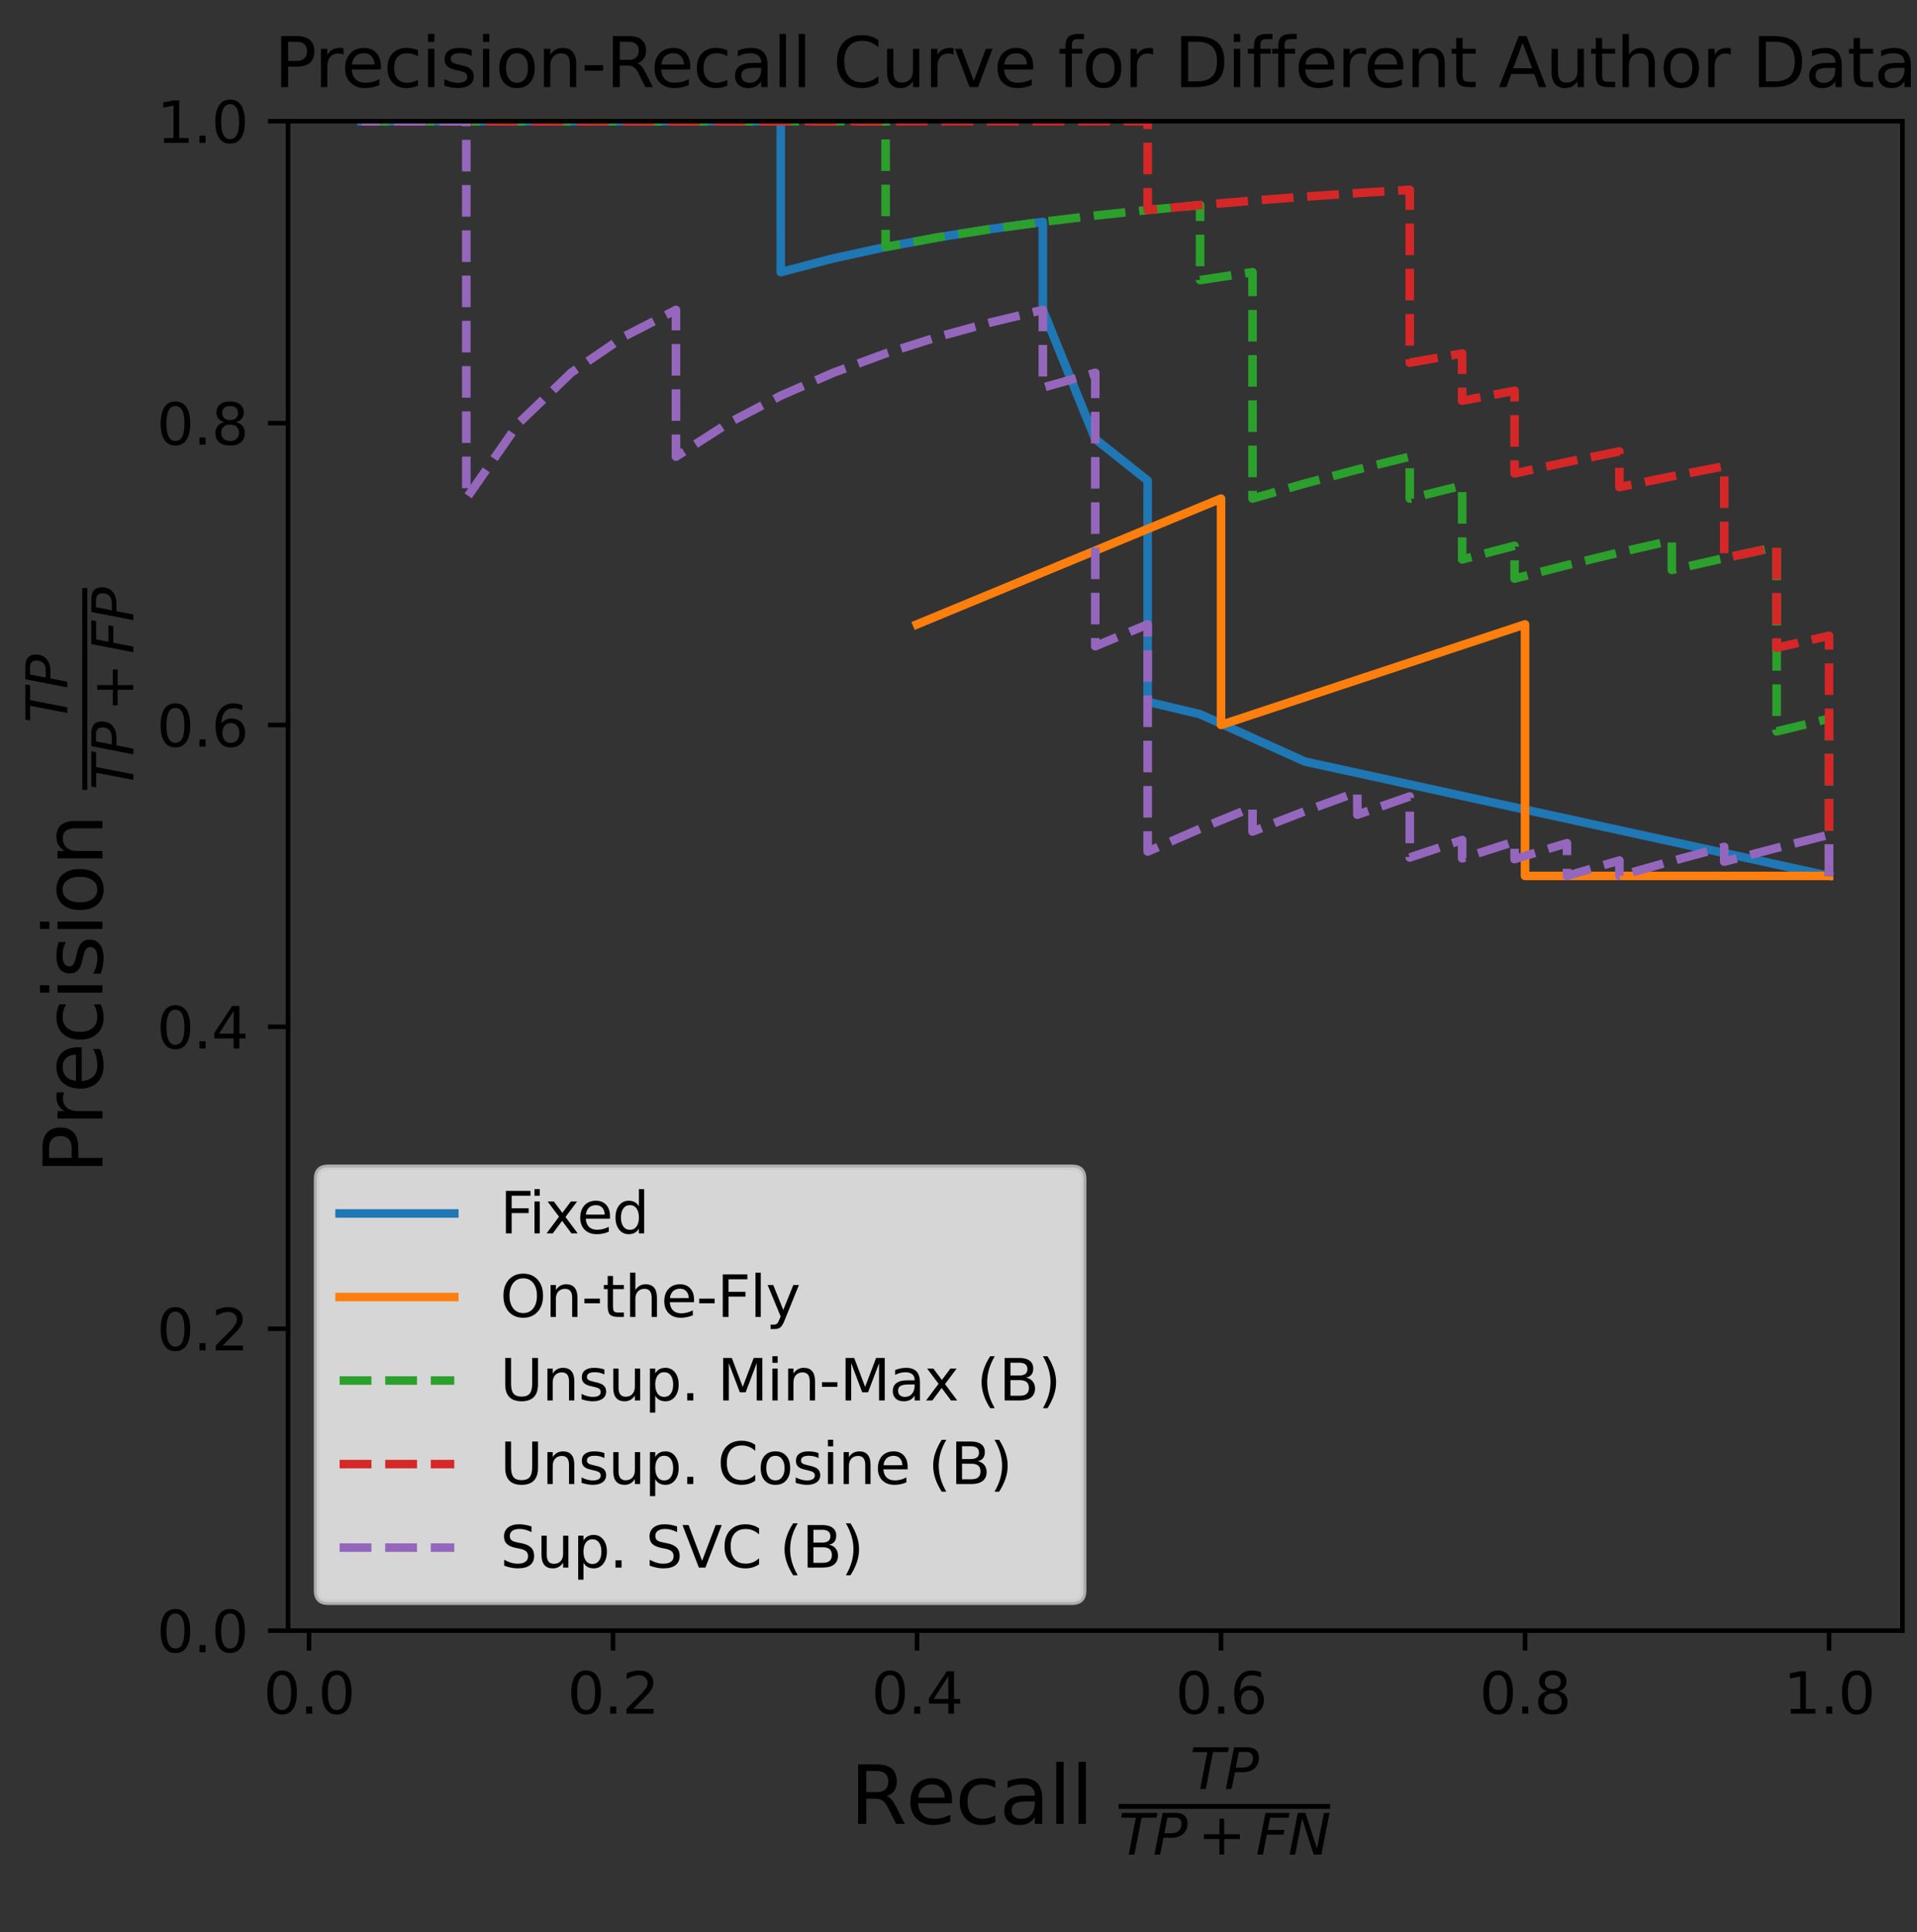<?xml version="1.0" encoding="UTF-8" standalone="no"?>
<svg
   width="342.8pt"
   height="345.6pt"
   viewBox="0 0 342.8 345.6"
   version="1.1"
   id="svg198"
   sodipodi:docname="student_roc_prec_recall_curve_r100_top100000_Different_Author_dif_imp_gen.svg"
   inkscape:version="1.4.2 (ebf0e940, 2025-05-08)"
   xmlns:inkscape="http://www.inkscape.org/namespaces/inkscape"
   xmlns:sodipodi="http://sodipodi.sourceforge.net/DTD/sodipodi-0.dtd"
   xmlns:xlink="http://www.w3.org/1999/xlink"
   xmlns="http://www.w3.org/2000/svg"
   xmlns:svg="http://www.w3.org/2000/svg"
   xmlns:rdf="http://www.w3.org/1999/02/22-rdf-syntax-ns#"
   xmlns:cc="http://creativecommons.org/ns#"
   xmlns:dc="http://purl.org/dc/elements/1.1/">
  <rect x="0" y="0" width="342.8" height="345.6" fill="#333333" stroke="none"/>
  <sodipodi:namedview
     id="namedview198"
     pagecolor="#ffffff"
     bordercolor="#000000"
     borderopacity="0.25"
     inkscape:showpageshadow="2"
     inkscape:pageopacity="0.0"
     inkscape:pagecheckerboard="0"
     inkscape:deskcolor="#d1d1d1"
     inkscape:document-units="pt"
     inkscape:zoom="1.3444011"
     inkscape:cx="379.72299"
     inkscape:cy="230.21404"
     inkscape:window-width="1920"
     inkscape:window-height="944"
     inkscape:window-x="1728"
     inkscape:window-y="25"
     inkscape:window-maximized="1"
     inkscape:current-layer="svg198" />
  <defs
     id="defs1">
    <style
       type="text/css"
       id="style1">*{stroke-linejoin: round; stroke-linecap: butt}</style>
    <clipPath
       id="pf567c5ffb2-3">
      <rect
         x="95.202"
         y="26.88"
         width="281.645"
         height="265.185"
         id="rect198-9" />
    </clipPath>
    <clipPath
       id="clipPath1">
      <rect
         x="95.202"
         y="26.88"
         width="281.645"
         height="265.185"
         id="rect1" />
    </clipPath>
    <clipPath
       id="clipPath2">
      <rect
         x="95.202"
         y="26.88"
         width="281.645"
         height="265.185"
         id="rect2" />
    </clipPath>
    <clipPath
       id="clipPath3">
      <rect
         x="95.202"
         y="26.88"
         width="281.645"
         height="265.185"
         id="rect3" />
    </clipPath>
    <clipPath
       id="clipPath4">
      <rect
         x="95.202"
         y="26.88"
         width="281.645"
         height="265.185"
         id="rect4" />
    </clipPath>
    <path
       id="m40e7d060ef-9"
       d="M 0,0 V 3.5"
       style="stroke:#000000;stroke-width:0.8" />
    <path
       id="DejaVuSans-30-8"
       d="m 2034,4250 q -487,0 -733,-480 -245,-479 -245,-1442 0,-959 245,-1439 246,-480 733,-480 491,0 736,480 246,480 246,1439 0,963 -246,1442 -245,480 -736,480 z m 0,500 q 785,0 1199,-621 414,-620 414,-1801 0,-1178 -414,-1799 -414,-620 -1199,-620 -784,0 -1198,620 -414,621 -414,1799 0,1181 414,1801 414,621 1198,621 z"
       transform="scale(0.016)" />
    <path
       id="DejaVuSans-2e-6"
       d="m 684,794 h 660 V 0 H 684 Z"
       transform="scale(0.016)" />
    <path
       id="DejaVuSans-32-1"
       d="M 1228,531 H 3431 V 0 H 469 v 531 q 359,372 979,998 621,627 780,809 303,340 423,576 121,236 121,464 0,372 -261,606 -261,235 -680,235 -297,0 -627,-103 -329,-103 -704,-313 v 638 q 381,153 712,231 332,78 607,78 725,0 1156,-363 431,-362 431,-968 0,-288 -108,-546 -107,-257 -392,-607 -78,-91 -497,-524 Q 1991,1309 1228,531 Z"
       transform="scale(0.016)" />
    <path
       id="DejaVuSans-34-1"
       d="M 2419,4116 825,1625 h 1594 z m -166,550 h 794 V 1625 h 666 V 1100 H 3047 V 0 H 2419 V 1100 H 313 v 609 z"
       transform="scale(0.016)" />
    <path
       id="DejaVuSans-36-6"
       d="m 2113,2584 q -425,0 -674,-291 -248,-290 -248,-796 0,-503 248,-796 249,-292 674,-292 425,0 673,292 248,293 248,796 0,506 -248,796 -248,291 -673,291 z m 1253,1979 v -575 q -238,112 -480,171 -242,60 -480,60 -625,0 -955,-422 -329,-422 -376,-1275 184,272 462,417 279,145 613,145 703,0 1111,-427 408,-426 408,-1160 0,-719 -425,-1154 -425,-434 -1131,-434 -810,0 -1238,620 -428,621 -428,1799 0,1106 525,1764 525,658 1409,658 238,0 480,-47 242,-47 505,-140 z"
       transform="scale(0.016)" />
    <path
       id="DejaVuSans-38-5"
       d="m 2034,2216 q -450,0 -708,-241 -257,-241 -257,-662 0,-422 257,-663 258,-241 708,-241 450,0 709,242 260,243 260,662 0,421 -258,662 -257,241 -711,241 z m -631,268 q -406,100 -633,378 -226,279 -226,679 0,559 398,884 399,325 1092,325 697,0 1094,-325 397,-325 397,-884 0,-400 -227,-679 -226,-278 -629,-378 456,-106 710,-416 255,-309 255,-755 Q 3634,634 3220,271 2806,-91 2034,-91 1263,-91 848,271 434,634 434,1313 q 0,446 256,755 257,310 713,416 z m -231,997 q 0,-362 226,-565 227,-203 636,-203 407,0 636,203 230,203 230,565 0,363 -230,566 -229,203 -636,203 -409,0 -636,-203 -226,-203 -226,-566 z"
       transform="scale(0.016)" />
    <path
       id="DejaVuSans-31-1"
       d="M 794,531 H 1825 V 4091 L 703,3866 v 575 l 1116,225 h 631 V 531 H 3481 V 0 H 794 Z"
       transform="scale(0.016)" />
    <path
       id="DejaVuSans-52-8"
       d="m 2841,2188 q 203,-69 395,-294 192,-225 386,-619 L 4263,0 h -679 l -596,1197 q -232,469 -449,622 -217,153 -592,153 H 1259 V 0 H 628 v 4666 h 1425 q 800,0 1194,-335 394,-334 394,-1009 0,-441 -205,-732 -205,-290 -595,-402 z M 1259,4147 V 2491 h 794 q 456,0 689,211 233,211 233,620 0,409 -233,617 -233,208 -689,208 z"
       transform="scale(0.016)" />
    <path
       id="DejaVuSans-65-3"
       d="M 3597,1894 V 1613 H 953 q 38,-594 358,-905 320,-311 892,-311 331,0 642,81 311,81 618,244 V 178 Q 3153,47 2828,-22 2503,-91 2169,-91 1331,-91 842,396 353,884 353,1716 q 0,859 464,1363 464,505 1252,505 706,0 1117,-455 411,-454 411,-1235 z m -575,169 q -6,471 -264,752 -258,282 -683,282 -481,0 -770,-272 -289,-272 -333,-766 z"
       transform="scale(0.016)" />
    <path
       id="DejaVuSans-63-5"
       d="m 3122,3366 v -538 q -244,135 -489,202 -245,67 -495,67 -560,0 -870,-355 -309,-354 -309,-995 0,-641 309,-996 310,-354 870,-354 250,0 495,67 245,67 489,202 V 134 Q 2881,22 2623,-34 2366,-91 2075,-91 1284,-91 818,406 353,903 353,1747 q 0,856 470,1346 471,491 1290,491 265,0 518,-55 253,-54 491,-163 z"
       transform="scale(0.016)" />
    <path
       id="DejaVuSans-61-2"
       d="m 2194,1759 q -697,0 -966,-159 -269,-159 -269,-544 0,-306 202,-486 202,-179 548,-179 479,0 768,339 289,339 289,901 v 128 z m 1147,238 V 0 H 2766 V 531 Q 2569,213 2275,61 1981,-91 1556,-91 q -537,0 -855,302 -317,302 -317,808 0,590 395,890 396,300 1180,300 h 807 v 57 q 0,397 -261,614 -261,217 -733,217 -300,0 -585,-72 -284,-72 -546,-216 v 532 q 315,122 612,182 297,61 578,61 760,0 1135,-394 375,-393 375,-1193 z"
       transform="scale(0.016)" />
    <path
       id="DejaVuSans-6c-2"
       d="m 603,4863 h 575 V 0 H 603 Z"
       transform="scale(0.016)" />
    <path
       id="DejaVuSans-20-6"
       transform="scale(0.016)"
       d="" />
    <path
       id="DejaVuSans-Oblique-54-6"
       d="M 378,4666 H 4325 L 4225,4134 H 2559 L 1759,0 h -634 l 800,4134 H 275 Z"
       transform="scale(0.016)" />
    <path
       id="DejaVuSans-Oblique-50-7"
       d="m 1081,4666 h 1460 q 637,0 971,-297 335,-297 335,-869 0,-769 -494,-1197 -494,-428 -1387,-428 H 1172 L 806,0 H 172 Z m 532,-519 -338,-1753 h 794 q 537,0 824,275 288,275 288,787 0,328 -195,509 -195,182 -548,182 z"
       transform="scale(0.016)" />
    <path
       id="DejaVuSans-2b-8"
       d="M 2944,4013 V 2272 H 4684 V 1741 H 2944 V 0 H 2419 V 1741 H 678 v 531 h 1741 v 1741 z"
       transform="scale(0.016)" />
    <path
       id="DejaVuSans-Oblique-46-4"
       d="M 1081,4666 H 3756 L 3653,4134 H 1606 L 1338,2759 H 3188 L 3084,2228 H 1234 L 800,0 H 172 Z"
       transform="scale(0.016)" />
    <path
       id="DejaVuSans-Oblique-4e-1"
       d="m 1081,4666 h 850 L 3219,666 4000,4666 h 616 L 3706,0 H 2853 L 1569,4025 788,0 H 172 Z"
       transform="scale(0.016)" />
    <path
       id="m9127f44f02-0"
       d="M 0,0 H -3.5"
       style="stroke:#000000;stroke-width:0.8" />
    <path
       id="DejaVuSans-50-0"
       d="M 1259,4147 V 2394 h 794 q 441,0 681,228 241,228 241,650 0,419 -241,647 -240,228 -681,228 z m -631,519 h 1425 q 785,0 1186,-355 402,-355 402,-1039 0,-691 -402,-1044 -401,-353 -1186,-353 H 1259 V 0 H 628 Z"
       transform="scale(0.016)" />
    <path
       id="DejaVuSans-72-9"
       d="m 2631,2963 q -97,56 -211,82 -114,27 -251,27 -488,0 -749,-317 -261,-317 -261,-911 V 0 H 581 v 3500 h 578 v -544 q 182,319 472,473 291,155 707,155 59,0 131,-8 72,-7 159,-23 z"
       transform="scale(0.016)" />
    <path
       id="DejaVuSans-69-3"
       d="m 603,3500 h 575 V 0 H 603 Z m 0,1363 h 575 V 4134 H 603 Z"
       transform="scale(0.016)" />
    <path
       id="DejaVuSans-73-7"
       d="m 2834,3397 v -544 q -243,125 -506,187 -262,63 -544,63 -428,0 -642,-131 -214,-131 -214,-394 0,-200 153,-314 153,-114 616,-217 l 197,-44 q 612,-131 870,-370 258,-239 258,-667 0,-488 -386,-773 Q 2250,-91 1575,-91 1294,-91 989,-36 684,19 347,128 v 594 q 319,-166 628,-249 309,-82 613,-82 406,0 624,139 219,139 219,392 0,234 -158,359 -157,125 -692,241 l -200,47 q -534,112 -772,345 -237,233 -237,639 0,494 350,762 350,269 994,269 318,0 599,-47 282,-46 519,-140 z"
       transform="scale(0.016)" />
    <path
       id="DejaVuSans-6f-5"
       d="m 1959,3097 q -462,0 -731,-361 -269,-361 -269,-989 0,-628 267,-989 268,-361 733,-361 460,0 728,362 269,363 269,988 0,622 -269,986 -268,364 -728,364 z m 0,487 q 750,0 1178,-488 429,-487 429,-1349 Q 3566,888 3137,398 2709,-91 1959,-91 1206,-91 779,398 353,888 353,1747 q 0,862 426,1349 427,488 1180,488 z"
       transform="scale(0.016)" />
    <path
       id="DejaVuSans-6e-7"
       d="M 3513,2113 V 0 h -575 v 2094 q 0,497 -194,743 -194,247 -581,247 -466,0 -735,-297 -269,-296 -269,-809 V 0 H 581 v 3500 h 578 v -544 q 207,316 486,472 280,156 646,156 603,0 912,-373 310,-373 310,-1098 z"
       transform="scale(0.016)" />
    <path
       id="DejaVuSans-2d-8"
       d="M 313,2009 H 1997 V 1497 H 313 Z"
       transform="scale(0.016)" />
    <path
       id="DejaVuSans-43-5"
       d="m 4122,4306 v -665 q -319,297 -680,443 -361,147 -767,147 -800,0 -1225,-489 -425,-489 -425,-1414 0,-922 425,-1411 425,-489 1225,-489 406,0 767,147 361,147 680,444 V 359 Q 3791,134 3420,21 3050,-91 2638,-91 1578,-91 968,557 359,1206 359,2328 q 0,1125 609,1773 610,649 1670,649 418,0 788,-111 371,-111 696,-333 z"
       transform="scale(0.016)" />
    <path
       id="DejaVuSans-75-6"
       d="m 544,1381 v 2119 h 575 V 1403 q 0,-497 193,-746 194,-248 582,-248 465,0 735,297 271,297 271,810 v 1984 h 575 V 0 H 2900 V 538 Q 2691,219 2414,64 2138,-91 1772,-91 1169,-91 856,284 544,659 544,1381 Z m 1447,2203 z"
       transform="scale(0.016)" />
    <path
       id="DejaVuSans-76-7"
       d="M 191,3500 H 800 L 1894,563 2988,3500 h 609 L 2284,0 h -781 z"
       transform="scale(0.016)" />
    <path
       id="DejaVuSans-66-9"
       d="m 2375,4863 v -479 h -550 q -309,0 -430,-125 -120,-125 -120,-450 v -309 h 947 V 3053 H 1275 V 0 H 697 V 3053 H 147 v 447 h 550 v 244 q 0,584 272,851 272,268 862,268 z"
       transform="scale(0.016)" />
    <path
       id="DejaVuSans-44-4"
       d="M 1259,4147 V 519 h 763 q 966,0 1414,437 448,438 448,1382 0,937 -448,1373 -448,436 -1414,436 z m -631,519 h 1297 q 1356,0 1990,-564 635,-564 635,-1764 Q 4550,1131 3912,565 3275,0 1925,0 H 628 Z"
       transform="scale(0.016)" />
    <path
       id="DejaVuSans-74-1"
       d="M 1172,4494 V 3500 H 2356 V 3053 H 1172 V 1153 q 0,-428 117,-550 117,-122 477,-122 h 590 V 0 H 1766 Q 1100,0 847,248 594,497 594,1153 V 3053 H 172 v 447 h 422 v 994 z"
       transform="scale(0.016)" />
    <path
       id="DejaVuSans-41-6"
       d="M 2188,4044 1331,1722 h 1716 z m -357,622 h 716 L 4325,0 H 3669 L 3244,1197 H 1141 L 716,0 H 50 Z"
       transform="scale(0.016)" />
    <path
       id="DejaVuSans-68-1"
       d="M 3513,2113 V 0 h -575 v 2094 q 0,497 -194,743 -194,247 -581,247 -466,0 -735,-297 -269,-296 -269,-809 V 0 H 581 v 4863 h 578 V 2956 q 207,316 486,472 280,156 646,156 603,0 912,-373 310,-373 310,-1098 z"
       transform="scale(0.016)" />
    <path
       id="DejaVuSans-46-8"
       d="M 628,4666 H 3309 V 4134 H 1259 V 2759 H 3109 V 2228 H 1259 V 0 H 628 Z"
       transform="scale(0.016)" />
    <path
       id="DejaVuSans-78-5"
       d="M 3513,3500 2247,1797 3578,0 H 2900 L 1881,1375 863,0 H 184 L 1544,1831 300,3500 h 678 l 928,-1247 928,1247 z"
       transform="scale(0.016)" />
    <path
       id="DejaVuSans-64-8"
       d="m 2906,2969 v 1894 h 575 V 0 H 2906 V 525 Q 2725,213 2448,61 2172,-91 1784,-91 1150,-91 751,415 353,922 353,1747 q 0,825 398,1331 399,506 1033,506 388,0 664,-152 277,-151 458,-463 z M 947,1747 q 0,-634 261,-995 261,-361 717,-361 456,0 718,361 263,361 263,995 0,634 -263,995 -262,361 -718,361 -456,0 -717,-361 -261,-361 -261,-995 z"
       transform="scale(0.016)" />
    <path
       id="DejaVuSans-4f-6"
       d="m 2522,4238 q -688,0 -1093,-513 -404,-512 -404,-1397 0,-881 404,-1394 405,-512 1093,-512 687,0 1089,512 402,513 402,1394 0,885 -402,1397 -402,513 -1089,513 z m 0,512 q 981,0 1568,-658 588,-658 588,-1764 0,-1103 -588,-1761 -587,-658 -1568,-658 -984,0 -1574,656 -589,657 -589,1763 0,1106 589,1764 590,658 1574,658 z"
       transform="scale(0.016)" />
    <path
       id="DejaVuSans-79-3"
       d="m 2059,-325 q -243,-625 -475,-815 -231,-191 -618,-191 H 506 v 481 h 338 q 237,0 368,113 132,112 291,531 L 1606,56 191,3500 H 800 L 1894,763 2988,3500 h 609 z"
       transform="scale(0.016)" />
    <path
       id="DejaVuSans-55-7"
       d="m 556,4666 h 635 V 1831 q 0,-750 271,-1080 272,-329 882,-329 606,0 878,329 272,330 272,1080 v 2835 h 634 V 1753 Q 4128,841 3676,375 3225,-91 2344,-91 1459,-91 1007,375 556,841 556,1753 Z"
       transform="scale(0.016)" />
    <path
       id="DejaVuSans-70-1"
       d="M 1159,525 V -1331 H 581 v 4831 h 578 v -531 q 182,312 458,463 277,152 661,152 638,0 1036,-506 399,-506 399,-1331 0,-825 -399,-1332 -398,-506 -1036,-506 -384,0 -661,152 -276,152 -458,464 z m 1957,1222 q 0,634 -261,995 -261,361 -717,361 -457,0 -718,-361 -261,-361 -261,-995 0,-634 261,-995 261,-361 718,-361 456,0 717,361 261,361 261,995 z"
       transform="scale(0.016)" />
    <path
       id="DejaVuSans-4d-8"
       d="m 628,4666 h 941 L 2759,1491 3956,4666 h 941 V 0 H 4281 V 4097 L 3078,897 H 2444 L 1241,4097 V 0 H 628 Z"
       transform="scale(0.016)" />
    <path
       id="DejaVuSans-28-4"
       d="m 1984,4856 q -418,-718 -622,-1422 -203,-703 -203,-1425 0,-721 205,-1429 205,-708 620,-1424 h -500 q -468,735 -701,1444 -233,709 -233,1409 0,697 231,1403 232,707 703,1444 z"
       transform="scale(0.016)" />
    <path
       id="DejaVuSans-42-9"
       d="M 1259,2228 V 519 h 1013 q 509,0 754,211 246,211 246,645 0,438 -246,645 -245,208 -754,208 z m 0,1919 V 2741 h 935 q 462,0 688,173 227,174 227,530 0,353 -227,528 -226,175 -688,175 z m -631,519 h 1613 q 722,0 1112,-300 391,-300 391,-853 0,-429 -200,-682 -200,-253 -588,-315 466,-100 724,-418 258,-317 258,-792 0,-625 -425,-966 Q 3088,0 2303,0 H 628 Z"
       transform="scale(0.016)" />
    <path
       id="DejaVuSans-29-7"
       d="m 513,4856 h 500 q 468,-737 701,-1444 233,-706 233,-1403 0,-700 -233,-1409 -233,-709 -701,-1444 H 513 q 415,716 620,1424 205,708 205,1429 0,722 -205,1425 -205,704 -620,1422 z"
       transform="scale(0.016)" />
    <path
       id="DejaVuSans-53-7"
       d="m 3425,4513 v -616 q -359,172 -678,256 -319,85 -616,85 -515,0 -795,-200 -280,-200 -280,-569 0,-310 186,-468 186,-157 705,-254 l 381,-78 q 706,-135 1042,-474 336,-339 336,-907 0,-679 -455,-1029 -454,-350 -1332,-350 -331,0 -705,75 -373,75 -773,222 v 650 q 384,-215 753,-325 369,-109 725,-109 540,0 834,212 294,213 294,607 0,343 -211,537 -211,194 -692,291 l -385,75 q -706,140 -1022,440 -315,300 -315,835 0,619 436,975 436,356 1201,356 329,0 669,-60 341,-59 697,-177 z"
       transform="scale(0.016)" />
    <path
       id="DejaVuSans-56-9"
       d="M 1831,0 50,4666 H 709 L 2188,738 3669,4666 h 656 L 2547,0 Z"
       transform="scale(0.016)" />
    <mask
       maskUnits="userSpaceOnUse"
       id="mask251">
      <rect
         style="fill:none;stroke-width:0.75"
         id="rect252"
         width="359.268"
         height="332.49"
         x="35.704"
         y="5.579" />
    </mask>
    <mask
       maskUnits="userSpaceOnUse"
       id="mask252">
      <rect
         style="fill:none;stroke-width:0.75"
         id="rect253"
         width="359.268"
         height="332.49"
         x="35.704"
         y="5.579" />
    </mask>
    <clipPath
       id="pf567c5ffb2-0">
      <rect
         x="95.202"
         y="26.88"
         width="281.645"
         height="265.185"
         id="rect198-1" />
    </clipPath>
    <clipPath
       id="clipPath1-0">
      <rect
         x="95.202"
         y="26.88"
         width="281.645"
         height="265.185"
         id="rect1-3" />
    </clipPath>
    <clipPath
       id="clipPath2-0">
      <rect
         x="95.202"
         y="26.88"
         width="281.645"
         height="265.185"
         id="rect2-0" />
    </clipPath>
    <clipPath
       id="clipPath3-3">
      <rect
         x="95.202"
         y="26.88"
         width="281.645"
         height="265.185"
         id="rect3-8" />
    </clipPath>
    <clipPath
       id="clipPath4-3">
      <rect
         x="95.202"
         y="26.88"
         width="281.645"
         height="265.185"
         id="rect4-6" />
    </clipPath>
    <path
       id="m40e7d060ef-93"
       d="M 0,0 V 3.5"
       style="stroke:#000000;stroke-width:0.8" />
    <path
       id="DejaVuSans-30-9"
       d="m 2034,4250 q -487,0 -733,-480 -245,-479 -245,-1442 0,-959 245,-1439 246,-480 733,-480 491,0 736,480 246,480 246,1439 0,963 -246,1442 -245,480 -736,480 z m 0,500 q 785,0 1199,-621 414,-620 414,-1801 0,-1178 -414,-1799 -414,-620 -1199,-620 -784,0 -1198,620 -414,621 -414,1799 0,1181 414,1801 414,621 1198,621 z"
       transform="scale(0.016)" />
    <path
       id="DejaVuSans-2e-8"
       d="m 684,794 h 660 V 0 H 684 Z"
       transform="scale(0.016)" />
    <path
       id="DejaVuSans-32-4"
       d="M 1228,531 H 3431 V 0 H 469 v 531 q 359,372 979,998 621,627 780,809 303,340 423,576 121,236 121,464 0,372 -261,606 -261,235 -680,235 -297,0 -627,-103 -329,-103 -704,-313 v 638 q 381,153 712,231 332,78 607,78 725,0 1156,-363 431,-362 431,-968 0,-288 -108,-546 -107,-257 -392,-607 -78,-91 -497,-524 Q 1991,1309 1228,531 Z"
       transform="scale(0.016)" />
    <path
       id="DejaVuSans-34-4"
       d="M 2419,4116 825,1625 h 1594 z m -166,550 h 794 V 1625 h 666 V 1100 H 3047 V 0 H 2419 V 1100 H 313 v 609 z"
       transform="scale(0.016)" />
    <path
       id="DejaVuSans-36-4"
       d="m 2113,2584 q -425,0 -674,-291 -248,-290 -248,-796 0,-503 248,-796 249,-292 674,-292 425,0 673,292 248,293 248,796 0,506 -248,796 -248,291 -673,291 z m 1253,1979 v -575 q -238,112 -480,171 -242,60 -480,60 -625,0 -955,-422 -329,-422 -376,-1275 184,272 462,417 279,145 613,145 703,0 1111,-427 408,-426 408,-1160 0,-719 -425,-1154 -425,-434 -1131,-434 -810,0 -1238,620 -428,621 -428,1799 0,1106 525,1764 525,658 1409,658 238,0 480,-47 242,-47 505,-140 z"
       transform="scale(0.016)" />
    <path
       id="DejaVuSans-38-2"
       d="m 2034,2216 q -450,0 -708,-241 -257,-241 -257,-662 0,-422 257,-663 258,-241 708,-241 450,0 709,242 260,243 260,662 0,421 -258,662 -257,241 -711,241 z m -631,268 q -406,100 -633,378 -226,279 -226,679 0,559 398,884 399,325 1092,325 697,0 1094,-325 397,-325 397,-884 0,-400 -227,-679 -226,-278 -629,-378 456,-106 710,-416 255,-309 255,-755 Q 3634,634 3220,271 2806,-91 2034,-91 1263,-91 848,271 434,634 434,1313 q 0,446 256,755 257,310 713,416 z m -231,997 q 0,-362 226,-565 227,-203 636,-203 407,0 636,203 230,203 230,565 0,363 -230,566 -229,203 -636,203 -409,0 -636,-203 -226,-203 -226,-566 z"
       transform="scale(0.016)" />
    <path
       id="DejaVuSans-31-4"
       d="M 794,531 H 1825 V 4091 L 703,3866 v 575 l 1116,225 h 631 V 531 H 3481 V 0 H 794 Z"
       transform="scale(0.016)" />
    <path
       id="DejaVuSans-52-4"
       d="m 2841,2188 q 203,-69 395,-294 192,-225 386,-619 L 4263,0 h -679 l -596,1197 q -232,469 -449,622 -217,153 -592,153 H 1259 V 0 H 628 v 4666 h 1425 q 800,0 1194,-335 394,-334 394,-1009 0,-441 -205,-732 -205,-290 -595,-402 z M 1259,4147 V 2491 h 794 q 456,0 689,211 233,211 233,620 0,409 -233,617 -233,208 -689,208 z"
       transform="scale(0.016)" />
    <path
       id="DejaVuSans-65-5"
       d="M 3597,1894 V 1613 H 953 q 38,-594 358,-905 320,-311 892,-311 331,0 642,81 311,81 618,244 V 178 Q 3153,47 2828,-22 2503,-91 2169,-91 1331,-91 842,396 353,884 353,1716 q 0,859 464,1363 464,505 1252,505 706,0 1117,-455 411,-454 411,-1235 z m -575,169 q -6,471 -264,752 -258,282 -683,282 -481,0 -770,-272 -289,-272 -333,-766 z"
       transform="scale(0.016)" />
    <path
       id="DejaVuSans-63-3"
       d="m 3122,3366 v -538 q -244,135 -489,202 -245,67 -495,67 -560,0 -870,-355 -309,-354 -309,-995 0,-641 309,-996 310,-354 870,-354 250,0 495,67 245,67 489,202 V 134 Q 2881,22 2623,-34 2366,-91 2075,-91 1284,-91 818,406 353,903 353,1747 q 0,856 470,1346 471,491 1290,491 265,0 518,-55 253,-54 491,-163 z"
       transform="scale(0.016)" />
    <path
       id="DejaVuSans-61-0"
       d="m 2194,1759 q -697,0 -966,-159 -269,-159 -269,-544 0,-306 202,-486 202,-179 548,-179 479,0 768,339 289,339 289,901 v 128 z m 1147,238 V 0 H 2766 V 531 Q 2569,213 2275,61 1981,-91 1556,-91 q -537,0 -855,302 -317,302 -317,808 0,590 395,890 396,300 1180,300 h 807 v 57 q 0,397 -261,614 -261,217 -733,217 -300,0 -585,-72 -284,-72 -546,-216 v 532 q 315,122 612,182 297,61 578,61 760,0 1135,-394 375,-393 375,-1193 z"
       transform="scale(0.016)" />
    <path
       id="DejaVuSans-6c-1"
       d="m 603,4863 h 575 V 0 H 603 Z"
       transform="scale(0.016)" />
    <path
       id="DejaVuSans-20-9"
       transform="scale(0.016)"
       d="" />
    <path
       id="DejaVuSans-Oblique-54-4"
       d="M 378,4666 H 4325 L 4225,4134 H 2559 L 1759,0 h -634 l 800,4134 H 275 Z"
       transform="scale(0.016)" />
    <path
       id="DejaVuSans-Oblique-50-5"
       d="m 1081,4666 h 1460 q 637,0 971,-297 335,-297 335,-869 0,-769 -494,-1197 -494,-428 -1387,-428 H 1172 L 806,0 H 172 Z m 532,-519 -338,-1753 h 794 q 537,0 824,275 288,275 288,787 0,328 -195,509 -195,182 -548,182 z"
       transform="scale(0.016)" />
    <path
       id="DejaVuSans-2b-9"
       d="M 2944,4013 V 2272 H 4684 V 1741 H 2944 V 0 H 2419 V 1741 H 678 v 531 h 1741 v 1741 z"
       transform="scale(0.016)" />
    <path
       id="DejaVuSans-Oblique-46-3"
       d="M 1081,4666 H 3756 L 3653,4134 H 1606 L 1338,2759 H 3188 L 3084,2228 H 1234 L 800,0 H 172 Z"
       transform="scale(0.016)" />
    <path
       id="DejaVuSans-Oblique-4e-9"
       d="m 1081,4666 h 850 L 3219,666 4000,4666 h 616 L 3706,0 H 2853 L 1569,4025 788,0 H 172 Z"
       transform="scale(0.016)" />
    <path
       id="m9127f44f02-1"
       d="M 0,0 H -3.5"
       style="stroke:#000000;stroke-width:0.8" />
    <path
       id="DejaVuSans-50-8"
       d="M 1259,4147 V 2394 h 794 q 441,0 681,228 241,228 241,650 0,419 -241,647 -240,228 -681,228 z m -631,519 h 1425 q 785,0 1186,-355 402,-355 402,-1039 0,-691 -402,-1044 -401,-353 -1186,-353 H 1259 V 0 H 628 Z"
       transform="scale(0.016)" />
    <path
       id="DejaVuSans-72-1"
       d="m 2631,2963 q -97,56 -211,82 -114,27 -251,27 -488,0 -749,-317 -261,-317 -261,-911 V 0 H 581 v 3500 h 578 v -544 q 182,319 472,473 291,155 707,155 59,0 131,-8 72,-7 159,-23 z"
       transform="scale(0.016)" />
    <path
       id="DejaVuSans-69-4"
       d="m 603,3500 h 575 V 0 H 603 Z m 0,1363 h 575 V 4134 H 603 Z"
       transform="scale(0.016)" />
    <path
       id="DejaVuSans-73-8"
       d="m 2834,3397 v -544 q -243,125 -506,187 -262,63 -544,63 -428,0 -642,-131 -214,-131 -214,-394 0,-200 153,-314 153,-114 616,-217 l 197,-44 q 612,-131 870,-370 258,-239 258,-667 0,-488 -386,-773 Q 2250,-91 1575,-91 1294,-91 989,-36 684,19 347,128 v 594 q 319,-166 628,-249 309,-82 613,-82 406,0 624,139 219,139 219,392 0,234 -158,359 -157,125 -692,241 l -200,47 q -534,112 -772,345 -237,233 -237,639 0,494 350,762 350,269 994,269 318,0 599,-47 282,-46 519,-140 z"
       transform="scale(0.016)" />
    <path
       id="DejaVuSans-6f-8"
       d="m 1959,3097 q -462,0 -731,-361 -269,-361 -269,-989 0,-628 267,-989 268,-361 733,-361 460,0 728,362 269,363 269,988 0,622 -269,986 -268,364 -728,364 z m 0,487 q 750,0 1178,-488 429,-487 429,-1349 Q 3566,888 3137,398 2709,-91 1959,-91 1206,-91 779,398 353,888 353,1747 q 0,862 426,1349 427,488 1180,488 z"
       transform="scale(0.016)" />
    <path
       id="DejaVuSans-6e-4"
       d="M 3513,2113 V 0 h -575 v 2094 q 0,497 -194,743 -194,247 -581,247 -466,0 -735,-297 -269,-296 -269,-809 V 0 H 581 v 3500 h 578 v -544 q 207,316 486,472 280,156 646,156 603,0 912,-373 310,-373 310,-1098 z"
       transform="scale(0.016)" />
    <path
       id="DejaVuSans-2d-9"
       d="M 313,2009 H 1997 V 1497 H 313 Z"
       transform="scale(0.016)" />
    <path
       id="DejaVuSans-43-1"
       d="m 4122,4306 v -665 q -319,297 -680,443 -361,147 -767,147 -800,0 -1225,-489 -425,-489 -425,-1414 0,-922 425,-1411 425,-489 1225,-489 406,0 767,147 361,147 680,444 V 359 Q 3791,134 3420,21 3050,-91 2638,-91 1578,-91 968,557 359,1206 359,2328 q 0,1125 609,1773 610,649 1670,649 418,0 788,-111 371,-111 696,-333 z"
       transform="scale(0.016)" />
    <path
       id="DejaVuSans-75-5"
       d="m 544,1381 v 2119 h 575 V 1403 q 0,-497 193,-746 194,-248 582,-248 465,0 735,297 271,297 271,810 v 1984 h 575 V 0 H 2900 V 538 Q 2691,219 2414,64 2138,-91 1772,-91 1169,-91 856,284 544,659 544,1381 Z m 1447,2203 z"
       transform="scale(0.016)" />
    <path
       id="DejaVuSans-76-9"
       d="M 191,3500 H 800 L 1894,563 2988,3500 h 609 L 2284,0 h -781 z"
       transform="scale(0.016)" />
    <path
       id="DejaVuSans-66-8"
       d="m 2375,4863 v -479 h -550 q -309,0 -430,-125 -120,-125 -120,-450 v -309 h 947 V 3053 H 1275 V 0 H 697 V 3053 H 147 v 447 h 550 v 244 q 0,584 272,851 272,268 862,268 z"
       transform="scale(0.016)" />
    <path
       id="DejaVuSans-44-3"
       d="M 1259,4147 V 519 h 763 q 966,0 1414,437 448,438 448,1382 0,937 -448,1373 -448,436 -1414,436 z m -631,519 h 1297 q 1356,0 1990,-564 635,-564 635,-1764 Q 4550,1131 3912,565 3275,0 1925,0 H 628 Z"
       transform="scale(0.016)" />
    <path
       id="DejaVuSans-74-0"
       d="M 1172,4494 V 3500 H 2356 V 3053 H 1172 V 1153 q 0,-428 117,-550 117,-122 477,-122 h 590 V 0 H 1766 Q 1100,0 847,248 594,497 594,1153 V 3053 H 172 v 447 h 422 v 994 z"
       transform="scale(0.016)" />
    <path
       id="DejaVuSans-41-9"
       d="M 2188,4044 1331,1722 h 1716 z m -357,622 h 716 L 4325,0 H 3669 L 3244,1197 H 1141 L 716,0 H 50 Z"
       transform="scale(0.016)" />
    <path
       id="DejaVuSans-68-0"
       d="M 3513,2113 V 0 h -575 v 2094 q 0,497 -194,743 -194,247 -581,247 -466,0 -735,-297 -269,-296 -269,-809 V 0 H 581 v 4863 h 578 V 2956 q 207,316 486,472 280,156 646,156 603,0 912,-373 310,-373 310,-1098 z"
       transform="scale(0.016)" />
    <path
       id="DejaVuSans-46-2"
       d="M 628,4666 H 3309 V 4134 H 1259 V 2759 H 3109 V 2228 H 1259 V 0 H 628 Z"
       transform="scale(0.016)" />
    <path
       id="DejaVuSans-78-9"
       d="M 3513,3500 2247,1797 3578,0 H 2900 L 1881,1375 863,0 H 184 L 1544,1831 300,3500 h 678 l 928,-1247 928,1247 z"
       transform="scale(0.016)" />
    <path
       id="DejaVuSans-64-7"
       d="m 2906,2969 v 1894 h 575 V 0 H 2906 V 525 Q 2725,213 2448,61 2172,-91 1784,-91 1150,-91 751,415 353,922 353,1747 q 0,825 398,1331 399,506 1033,506 388,0 664,-152 277,-151 458,-463 z M 947,1747 q 0,-634 261,-995 261,-361 717,-361 456,0 718,361 263,361 263,995 0,634 -263,995 -262,361 -718,361 -456,0 -717,-361 -261,-361 -261,-995 z"
       transform="scale(0.016)" />
    <path
       id="DejaVuSans-4f-61"
       d="m 2522,4238 q -688,0 -1093,-513 -404,-512 -404,-1397 0,-881 404,-1394 405,-512 1093,-512 687,0 1089,512 402,513 402,1394 0,885 -402,1397 -402,513 -1089,513 z m 0,512 q 981,0 1568,-658 588,-658 588,-1764 0,-1103 -588,-1761 -587,-658 -1568,-658 -984,0 -1574,656 -589,657 -589,1763 0,1106 589,1764 590,658 1574,658 z"
       transform="scale(0.016)" />
    <path
       id="DejaVuSans-79-7"
       d="m 2059,-325 q -243,-625 -475,-815 -231,-191 -618,-191 H 506 v 481 h 338 q 237,0 368,113 132,112 291,531 L 1606,56 191,3500 H 800 L 1894,763 2988,3500 h 609 z"
       transform="scale(0.016)" />
    <path
       id="DejaVuSans-55-0"
       d="m 556,4666 h 635 V 1831 q 0,-750 271,-1080 272,-329 882,-329 606,0 878,329 272,330 272,1080 v 2835 h 634 V 1753 Q 4128,841 3676,375 3225,-91 2344,-91 1459,-91 1007,375 556,841 556,1753 Z"
       transform="scale(0.016)" />
    <path
       id="DejaVuSans-70-3"
       d="M 1159,525 V -1331 H 581 v 4831 h 578 v -531 q 182,312 458,463 277,152 661,152 638,0 1036,-506 399,-506 399,-1331 0,-825 -399,-1332 -398,-506 -1036,-506 -384,0 -661,152 -276,152 -458,464 z m 1957,1222 q 0,634 -261,995 -261,361 -717,361 -457,0 -718,-361 -261,-361 -261,-995 0,-634 261,-995 261,-361 718,-361 456,0 717,361 261,361 261,995 z"
       transform="scale(0.016)" />
    <path
       id="DejaVuSans-4d-9"
       d="m 628,4666 h 941 L 2759,1491 3956,4666 h 941 V 0 H 4281 V 4097 L 3078,897 H 2444 L 1241,4097 V 0 H 628 Z"
       transform="scale(0.016)" />
    <path
       id="DejaVuSans-28-49"
       d="m 1984,4856 q -418,-718 -622,-1422 -203,-703 -203,-1425 0,-721 205,-1429 205,-708 620,-1424 h -500 q -468,735 -701,1444 -233,709 -233,1409 0,697 231,1403 232,707 703,1444 z"
       transform="scale(0.016)" />
    <path
       id="DejaVuSans-42-6"
       d="M 1259,2228 V 519 h 1013 q 509,0 754,211 246,211 246,645 0,438 -246,645 -245,208 -754,208 z m 0,1919 V 2741 h 935 q 462,0 688,173 227,174 227,530 0,353 -227,528 -226,175 -688,175 z m -631,519 h 1613 q 722,0 1112,-300 391,-300 391,-853 0,-429 -200,-682 -200,-253 -588,-315 466,-100 724,-418 258,-317 258,-792 0,-625 -425,-966 Q 3088,0 2303,0 H 628 Z"
       transform="scale(0.016)" />
    <path
       id="DejaVuSans-29-5"
       d="m 513,4856 h 500 q 468,-737 701,-1444 233,-706 233,-1403 0,-700 -233,-1409 -233,-709 -701,-1444 H 513 q 415,716 620,1424 205,708 205,1429 0,722 -205,1425 -205,704 -620,1422 z"
       transform="scale(0.016)" />
    <path
       id="DejaVuSans-53-4"
       d="m 3425,4513 v -616 q -359,172 -678,256 -319,85 -616,85 -515,0 -795,-200 -280,-200 -280,-569 0,-310 186,-468 186,-157 705,-254 l 381,-78 q 706,-135 1042,-474 336,-339 336,-907 0,-679 -455,-1029 -454,-350 -1332,-350 -331,0 -705,75 -373,75 -773,222 v 650 q 384,-215 753,-325 369,-109 725,-109 540,0 834,212 294,213 294,607 0,343 -211,537 -211,194 -692,291 l -385,75 q -706,140 -1022,440 -315,300 -315,835 0,619 436,975 436,356 1201,356 329,0 669,-60 341,-59 697,-177 z"
       transform="scale(0.016)" />
    <path
       id="DejaVuSans-56-7"
       d="M 1831,0 50,4666 H 709 L 2188,738 3669,4666 h 656 L 2547,0 Z"
       transform="scale(0.016)" />
  </defs>
  <g
     id="figure_1"
     transform="matrix(1.025,0,0,1.018,-46.074,-5.682)">
    <g
       id="patch_1">
      <g
         id="g250">
        <path
           d="M 0,345.6 H 460.8 V 0 H 0 Z"
           style="fill:#ffffff"
           id="path1"
           mask="url(#mask252)" />
      </g>
    </g>
    <g
       id="axes_1">
      <g
         id="patch_2">
        <path
           d="M 95.202,292.065 H 376.847 V 26.88 H 95.202 Z"
           style="fill:#ffffff"
           id="path2"
           mask="url(#mask251)" />
      </g>
      <g
         id="matplotlib.axis_1">
        <g
           id="xtick_1">
          <g
             id="line2d_1">
            <defs
               id="defs2">
              <path
                 id="m40e7d060ef"
                 d="M 0,0 V 3.5"
                 style="stroke:#000000;stroke-width:0.8" />
            </defs>
            <g
               id="g2">
              <use
                 xlink:href="#m40e7d060ef"
                 x="98.86"
                 y="292.065"
                 style="stroke:#000000;stroke-width:0.8"
                 id="use2" />
            </g>
          </g>
          <g
             id="text_1">
            <!-- 0.0 -->
            <g
               transform="matrix(0.1,0,0,-0.1,90.909,306.663)"
               id="g5">
              <defs
                 id="defs3">
                <path
                   id="DejaVuSans-30"
                   d="m 2034,4250 q -487,0 -733,-480 -245,-479 -245,-1442 0,-959 245,-1439 246,-480 733,-480 491,0 736,480 246,480 246,1439 0,963 -246,1442 -245,480 -736,480 z m 0,500 q 785,0 1199,-621 414,-620 414,-1801 0,-1178 -414,-1799 -414,-620 -1199,-620 -784,0 -1198,620 -414,621 -414,1799 0,1181 414,1801 414,621 1198,621 z"
                   transform="scale(0.016)" />
                <path
                   id="DejaVuSans-2e"
                   d="m 684,794 h 660 V 0 H 684 Z"
                   transform="scale(0.016)" />
              </defs>
              <use
                 xlink:href="#DejaVuSans-30"
                 id="use3" />
              <use
                 xlink:href="#DejaVuSans-2e"
                 transform="translate(63.623)"
                 id="use4" />
              <use
                 xlink:href="#DejaVuSans-30"
                 transform="translate(95.41)"
                 id="use5" />
            </g>
          </g>
        </g>
        <g
           id="xtick_2">
          <g
             id="line2d_2">
            <g
               id="g6">
              <use
                 xlink:href="#m40e7d060ef"
                 x="151.897"
                 y="292.065"
                 style="stroke:#000000;stroke-width:0.8"
                 id="use6" />
            </g>
          </g>
          <g
             id="text_2">
            <!-- 0.2 -->
            <g
               transform="matrix(0.1,0,0,-0.1,143.946,306.663)"
               id="g9">
              <defs
                 id="defs6">
                <path
                   id="DejaVuSans-32"
                   d="M 1228,531 H 3431 V 0 H 469 v 531 q 359,372 979,998 621,627 780,809 303,340 423,576 121,236 121,464 0,372 -261,606 -261,235 -680,235 -297,0 -627,-103 -329,-103 -704,-313 v 638 q 381,153 712,231 332,78 607,78 725,0 1156,-363 431,-362 431,-968 0,-288 -108,-546 -107,-257 -392,-607 -78,-91 -497,-524 Q 1991,1309 1228,531 Z"
                   transform="scale(0.016)" />
              </defs>
              <use
                 xlink:href="#DejaVuSans-30"
                 id="use7" />
              <use
                 xlink:href="#DejaVuSans-2e"
                 transform="translate(63.623)"
                 id="use8" />
              <use
                 xlink:href="#DejaVuSans-32"
                 transform="translate(95.41)"
                 id="use9" />
            </g>
          </g>
        </g>
        <g
           id="xtick_3">
          <g
             id="line2d_3">
            <g
               id="g10">
              <use
                 xlink:href="#m40e7d060ef"
                 x="204.934"
                 y="292.065"
                 style="stroke:#000000;stroke-width:0.8"
                 id="use10" />
            </g>
          </g>
          <g
             id="text_3">
            <!-- 0.4 -->
            <g
               transform="matrix(0.1,0,0,-0.1,196.983,306.663)"
               id="g13">
              <defs
                 id="defs10">
                <path
                   id="DejaVuSans-34"
                   d="M 2419,4116 825,1625 h 1594 z m -166,550 h 794 V 1625 h 666 V 1100 H 3047 V 0 H 2419 V 1100 H 313 v 609 z"
                   transform="scale(0.016)" />
              </defs>
              <use
                 xlink:href="#DejaVuSans-30"
                 id="use11" />
              <use
                 xlink:href="#DejaVuSans-2e"
                 transform="translate(63.623)"
                 id="use12" />
              <use
                 xlink:href="#DejaVuSans-34"
                 transform="translate(95.41)"
                 id="use13" />
            </g>
          </g>
        </g>
        <g
           id="xtick_4">
          <g
             id="line2d_4">
            <g
               id="g14">
              <use
                 xlink:href="#m40e7d060ef"
                 x="257.971"
                 y="292.065"
                 style="stroke:#000000;stroke-width:0.8"
                 id="use14" />
            </g>
          </g>
          <g
             id="text_4">
            <!-- 0.6 -->
            <g
               transform="matrix(0.1,0,0,-0.1,250.02,306.663)"
               id="g17">
              <defs
                 id="defs14">
                <path
                   id="DejaVuSans-36"
                   d="m 2113,2584 q -425,0 -674,-291 -248,-290 -248,-796 0,-503 248,-796 249,-292 674,-292 425,0 673,292 248,293 248,796 0,506 -248,796 -248,291 -673,291 z m 1253,1979 v -575 q -238,112 -480,171 -242,60 -480,60 -625,0 -955,-422 -329,-422 -376,-1275 184,272 462,417 279,145 613,145 703,0 1111,-427 408,-426 408,-1160 0,-719 -425,-1154 -425,-434 -1131,-434 -810,0 -1238,620 -428,621 -428,1799 0,1106 525,1764 525,658 1409,658 238,0 480,-47 242,-47 505,-140 z"
                   transform="scale(0.016)" />
              </defs>
              <use
                 xlink:href="#DejaVuSans-30"
                 id="use15" />
              <use
                 xlink:href="#DejaVuSans-2e"
                 transform="translate(63.623)"
                 id="use16" />
              <use
                 xlink:href="#DejaVuSans-36"
                 transform="translate(95.41)"
                 id="use17" />
            </g>
          </g>
        </g>
        <g
           id="xtick_5">
          <g
             id="line2d_5">
            <g
               id="g18">
              <use
                 xlink:href="#m40e7d060ef"
                 x="311.008"
                 y="292.065"
                 style="stroke:#000000;stroke-width:0.8"
                 id="use18" />
            </g>
          </g>
          <g
             id="text_5">
            <!-- 0.8 -->
            <g
               transform="matrix(0.1,0,0,-0.1,303.057,306.663)"
               id="g21">
              <defs
                 id="defs18">
                <path
                   id="DejaVuSans-38"
                   d="m 2034,2216 q -450,0 -708,-241 -257,-241 -257,-662 0,-422 257,-663 258,-241 708,-241 450,0 709,242 260,243 260,662 0,421 -258,662 -257,241 -711,241 z m -631,268 q -406,100 -633,378 -226,279 -226,679 0,559 398,884 399,325 1092,325 697,0 1094,-325 397,-325 397,-884 0,-400 -227,-679 -226,-278 -629,-378 456,-106 710,-416 255,-309 255,-755 Q 3634,634 3220,271 2806,-91 2034,-91 1263,-91 848,271 434,634 434,1313 q 0,446 256,755 257,310 713,416 z m -231,997 q 0,-362 226,-565 227,-203 636,-203 407,0 636,203 230,203 230,565 0,363 -230,566 -229,203 -636,203 -409,0 -636,-203 -226,-203 -226,-566 z"
                   transform="scale(0.016)" />
              </defs>
              <use
                 xlink:href="#DejaVuSans-30"
                 id="use19" />
              <use
                 xlink:href="#DejaVuSans-2e"
                 transform="translate(63.623)"
                 id="use20" />
              <use
                 xlink:href="#DejaVuSans-38"
                 transform="translate(95.41)"
                 id="use21" />
            </g>
          </g>
        </g>
        <g
           id="xtick_6">
          <g
             id="line2d_6">
            <g
               id="g22">
              <use
                 xlink:href="#m40e7d060ef"
                 x="364.045"
                 y="292.065"
                 style="stroke:#000000;stroke-width:0.8"
                 id="use22" />
            </g>
          </g>
          <g
             id="text_6">
            <!-- 1.0 -->
            <g
               transform="matrix(0.1,0,0,-0.1,356.094,306.663)"
               id="g25">
              <defs
                 id="defs22">
                <path
                   id="DejaVuSans-31"
                   d="M 794,531 H 1825 V 4091 L 703,3866 v 575 l 1116,225 h 631 V 531 H 3481 V 0 H 794 Z"
                   transform="scale(0.016)" />
              </defs>
              <use
                 xlink:href="#DejaVuSans-31"
                 id="use23" />
              <use
                 xlink:href="#DejaVuSans-2e"
                 transform="translate(63.623)"
                 id="use24" />
              <use
                 xlink:href="#DejaVuSans-30"
                 transform="translate(95.41)"
                 id="use25" />
            </g>
          </g>
        </g>
        <g
           id="text_7">
          <!-- Recall $\frac{{TP}}{{TP + FN}}$ -->
          <g
             transform="matrix(0.14,0,0,-0.14,193.255,326.043)"
             id="g39">
            <defs
               id="defs25">
              <path
                 id="DejaVuSans-52"
                 d="m 2841,2188 q 203,-69 395,-294 192,-225 386,-619 L 4263,0 h -679 l -596,1197 q -232,469 -449,622 -217,153 -592,153 H 1259 V 0 H 628 v 4666 h 1425 q 800,0 1194,-335 394,-334 394,-1009 0,-441 -205,-732 -205,-290 -595,-402 z M 1259,4147 V 2491 h 794 q 456,0 689,211 233,211 233,620 0,409 -233,617 -233,208 -689,208 z"
                 transform="scale(0.016)" />
              <path
                 id="DejaVuSans-65"
                 d="M 3597,1894 V 1613 H 953 q 38,-594 358,-905 320,-311 892,-311 331,0 642,81 311,81 618,244 V 178 Q 3153,47 2828,-22 2503,-91 2169,-91 1331,-91 842,396 353,884 353,1716 q 0,859 464,1363 464,505 1252,505 706,0 1117,-455 411,-454 411,-1235 z m -575,169 q -6,471 -264,752 -258,282 -683,282 -481,0 -770,-272 -289,-272 -333,-766 z"
                 transform="scale(0.016)" />
              <path
                 id="DejaVuSans-63"
                 d="m 3122,3366 v -538 q -244,135 -489,202 -245,67 -495,67 -560,0 -870,-355 -309,-354 -309,-995 0,-641 309,-996 310,-354 870,-354 250,0 495,67 245,67 489,202 V 134 Q 2881,22 2623,-34 2366,-91 2075,-91 1284,-91 818,406 353,903 353,1747 q 0,856 470,1346 471,491 1290,491 265,0 518,-55 253,-54 491,-163 z"
                 transform="scale(0.016)" />
              <path
                 id="DejaVuSans-61"
                 d="m 2194,1759 q -697,0 -966,-159 -269,-159 -269,-544 0,-306 202,-486 202,-179 548,-179 479,0 768,339 289,339 289,901 v 128 z m 1147,238 V 0 H 2766 V 531 Q 2569,213 2275,61 1981,-91 1556,-91 q -537,0 -855,302 -317,302 -317,808 0,590 395,890 396,300 1180,300 h 807 v 57 q 0,397 -261,614 -261,217 -733,217 -300,0 -585,-72 -284,-72 -546,-216 v 532 q 315,122 612,182 297,61 578,61 760,0 1135,-394 375,-393 375,-1193 z"
                 transform="scale(0.016)" />
              <path
                 id="DejaVuSans-6c"
                 d="m 603,4863 h 575 V 0 H 603 Z"
                 transform="scale(0.016)" />
              <path
                 id="DejaVuSans-20"
                 transform="scale(0.016)" />
              <path
                 id="DejaVuSans-Oblique-54"
                 d="M 378,4666 H 4325 L 4225,4134 H 2559 L 1759,0 h -634 l 800,4134 H 275 Z"
                 transform="scale(0.016)" />
              <path
                 id="DejaVuSans-Oblique-50"
                 d="m 1081,4666 h 1460 q 637,0 971,-297 335,-297 335,-869 0,-769 -494,-1197 -494,-428 -1387,-428 H 1172 L 806,0 H 172 Z m 532,-519 -338,-1753 h 794 q 537,0 824,275 288,275 288,787 0,328 -195,509 -195,182 -548,182 z"
                 transform="scale(0.016)" />
              <path
                 id="DejaVuSans-2b"
                 d="M 2944,4013 V 2272 H 4684 V 1741 H 2944 V 0 H 2419 V 1741 H 678 v 531 h 1741 v 1741 z"
                 transform="scale(0.016)" />
              <path
                 id="DejaVuSans-Oblique-46"
                 d="M 1081,4666 H 3756 L 3653,4134 H 1606 L 1338,2759 H 3188 L 3084,2228 H 1234 L 800,0 H 172 Z"
                 transform="scale(0.016)" />
              <path
                 id="DejaVuSans-Oblique-4e"
                 d="m 1081,4666 h 850 L 3219,666 4000,4666 h 616 L 3706,0 H 2853 L 1569,4025 788,0 H 172 Z"
                 transform="scale(0.016)" />
            </defs>
            <use
               xlink:href="#DejaVuSans-52"
               transform="translate(0,0.169)"
               id="use26" />
            <use
               xlink:href="#DejaVuSans-65"
               transform="translate(69.482,0.169)"
               id="use27" />
            <use
               xlink:href="#DejaVuSans-63"
               transform="translate(131.006,0.169)"
               id="use28" />
            <use
               xlink:href="#DejaVuSans-61"
               transform="translate(185.986,0.169)"
               id="use29" />
            <use
               xlink:href="#DejaVuSans-6c"
               transform="translate(247.266,0.169)"
               id="use30" />
            <use
               xlink:href="#DejaVuSans-6c"
               transform="translate(275.049,0.169)"
               id="use31" />
            <use
               xlink:href="#DejaVuSans-20"
               transform="translate(302.832,0.169)"
               id="use32" />
            <use
               xlink:href="#DejaVuSans-Oblique-54"
               transform="matrix(0.7,0,0,0.7,423.619,43.966)"
               id="use33" />
            <use
               xlink:href="#DejaVuSans-Oblique-50"
               transform="matrix(0.7,0,0,0.7,466.378,43.966)"
               id="use34" />
            <use
               xlink:href="#DejaVuSans-Oblique-54"
               transform="matrix(0.7,0,0,0.7,334.619,-38.319)"
               id="use35" />
            <use
               xlink:href="#DejaVuSans-Oblique-50"
               transform="matrix(0.7,0,0,0.7,377.378,-38.319)"
               id="use36" />
            <use
               xlink:href="#DejaVuSans-2b"
               transform="matrix(0.7,0,0,0.7,433.228,-38.319)"
               id="use37" />
            <use
               xlink:href="#DejaVuSans-Oblique-46"
               transform="matrix(0.7,0,0,0.7,505.518,-38.319)"
               id="use38" />
            <use
               xlink:href="#DejaVuSans-Oblique-4e"
               transform="matrix(0.7,0,0,0.7,545.781,-38.319)"
               id="use39" />
            <path
               d="m 334.619,18.966 v 6.25 h 263.525 v -6.25 z"
               id="path39" />
          </g>
        </g>
      </g>
      <g
         id="matplotlib.axis_2">
        <g
           id="ytick_1">
          <g
             id="line2d_7">
            <defs
               id="defs39">
              <path
                 id="m9127f44f02"
                 d="M 0,0 H -3.5"
                 style="stroke:#000000;stroke-width:0.8" />
            </defs>
            <g
               id="g40">
              <use
                 xlink:href="#m9127f44f02"
                 x="95.202"
                 y="292.065"
                 style="stroke:#000000;stroke-width:0.8"
                 id="use40" />
            </g>
          </g>
          <g
             id="text_8">
            <!-- 0.0 -->
            <g
               transform="matrix(0.1,0,0,-0.1,72.299,295.864)"
               id="g43">
              <use
                 xlink:href="#DejaVuSans-30"
                 id="use41" />
              <use
                 xlink:href="#DejaVuSans-2e"
                 transform="translate(63.623)"
                 id="use42" />
              <use
                 xlink:href="#DejaVuSans-30"
                 transform="translate(95.41)"
                 id="use43" />
            </g>
          </g>
        </g>
        <g
           id="ytick_2">
          <g
             id="line2d_8">
            <g
               id="g44">
              <use
                 xlink:href="#m9127f44f02"
                 x="95.202"
                 y="239.028"
                 style="stroke:#000000;stroke-width:0.8"
                 id="use44" />
            </g>
          </g>
          <g
             id="text_9">
            <!-- 0.2 -->
            <g
               transform="matrix(0.1,0,0,-0.1,72.299,242.827)"
               id="g47">
              <use
                 xlink:href="#DejaVuSans-30"
                 id="use45" />
              <use
                 xlink:href="#DejaVuSans-2e"
                 transform="translate(63.623)"
                 id="use46" />
              <use
                 xlink:href="#DejaVuSans-32"
                 transform="translate(95.41)"
                 id="use47" />
            </g>
          </g>
        </g>
        <g
           id="ytick_3">
          <g
             id="line2d_9">
            <g
               id="g48">
              <use
                 xlink:href="#m9127f44f02"
                 x="95.202"
                 y="185.991"
                 style="stroke:#000000;stroke-width:0.8"
                 id="use48" />
            </g>
          </g>
          <g
             id="text_10">
            <!-- 0.4 -->
            <g
               transform="matrix(0.1,0,0,-0.1,72.299,189.79)"
               id="g51">
              <use
                 xlink:href="#DejaVuSans-30"
                 id="use49" />
              <use
                 xlink:href="#DejaVuSans-2e"
                 transform="translate(63.623)"
                 id="use50" />
              <use
                 xlink:href="#DejaVuSans-34"
                 transform="translate(95.41)"
                 id="use51" />
            </g>
          </g>
        </g>
        <g
           id="ytick_4">
          <g
             id="line2d_10">
            <g
               id="g52">
              <use
                 xlink:href="#m9127f44f02"
                 x="95.202"
                 y="132.954"
                 style="stroke:#000000;stroke-width:0.8"
                 id="use52" />
            </g>
          </g>
          <g
             id="text_11">
            <!-- 0.6 -->
            <g
               transform="matrix(0.1,0,0,-0.1,72.299,136.753)"
               id="g55">
              <use
                 xlink:href="#DejaVuSans-30"
                 id="use53" />
              <use
                 xlink:href="#DejaVuSans-2e"
                 transform="translate(63.623)"
                 id="use54" />
              <use
                 xlink:href="#DejaVuSans-36"
                 transform="translate(95.41)"
                 id="use55" />
            </g>
          </g>
        </g>
        <g
           id="ytick_5">
          <g
             id="line2d_11">
            <g
               id="g56">
              <use
                 xlink:href="#m9127f44f02"
                 x="95.202"
                 y="79.917"
                 style="stroke:#000000;stroke-width:0.8"
                 id="use56" />
            </g>
          </g>
          <g
             id="text_12">
            <!-- 0.8 -->
            <g
               transform="matrix(0.1,0,0,-0.1,72.299,83.716)"
               id="g59">
              <use
                 xlink:href="#DejaVuSans-30"
                 id="use57" />
              <use
                 xlink:href="#DejaVuSans-2e"
                 transform="translate(63.623)"
                 id="use58" />
              <use
                 xlink:href="#DejaVuSans-38"
                 transform="translate(95.41)"
                 id="use59" />
            </g>
          </g>
        </g>
        <g
           id="ytick_6">
          <g
             id="line2d_12">
            <g
               id="g60">
              <use
                 xlink:href="#m9127f44f02"
                 x="95.202"
                 y="26.88"
                 style="stroke:#000000;stroke-width:0.8"
                 id="use60" />
            </g>
          </g>
          <g
             id="text_13">
            <!-- 1.0 -->
            <g
               transform="matrix(0.1,0,0,-0.1,72.299,30.679)"
               id="g63">
              <use
                 xlink:href="#DejaVuSans-31"
                 id="use61" />
              <use
                 xlink:href="#DejaVuSans-2e"
                 transform="translate(63.623)"
                 id="use62" />
              <use
                 xlink:href="#DejaVuSans-30"
                 transform="translate(95.41)"
                 id="use63" />
            </g>
          </g>
        </g>
        <g
           id="text_14">
          <!-- Precision $\frac{{TP}}{{TP + FP}}$ -->
          <g
             transform="matrix(0,-0.14,-0.14,0,62.839,211.833)"
             id="g80">
            <defs
               id="defs63">
              <path
                 id="DejaVuSans-50"
                 d="M 1259,4147 V 2394 h 794 q 441,0 681,228 241,228 241,650 0,419 -241,647 -240,228 -681,228 z m -631,519 h 1425 q 785,0 1186,-355 402,-355 402,-1039 0,-691 -402,-1044 -401,-353 -1186,-353 H 1259 V 0 H 628 Z"
                 transform="scale(0.016)" />
              <path
                 id="DejaVuSans-72"
                 d="m 2631,2963 q -97,56 -211,82 -114,27 -251,27 -488,0 -749,-317 -261,-317 -261,-911 V 0 H 581 v 3500 h 578 v -544 q 182,319 472,473 291,155 707,155 59,0 131,-8 72,-7 159,-23 z"
                 transform="scale(0.016)" />
              <path
                 id="DejaVuSans-69"
                 d="m 603,3500 h 575 V 0 H 603 Z m 0,1363 h 575 V 4134 H 603 Z"
                 transform="scale(0.016)" />
              <path
                 id="DejaVuSans-73"
                 d="m 2834,3397 v -544 q -243,125 -506,187 -262,63 -544,63 -428,0 -642,-131 -214,-131 -214,-394 0,-200 153,-314 153,-114 616,-217 l 197,-44 q 612,-131 870,-370 258,-239 258,-667 0,-488 -386,-773 Q 2250,-91 1575,-91 1294,-91 989,-36 684,19 347,128 v 594 q 319,-166 628,-249 309,-82 613,-82 406,0 624,139 219,139 219,392 0,234 -158,359 -157,125 -692,241 l -200,47 q -534,112 -772,345 -237,233 -237,639 0,494 350,762 350,269 994,269 318,0 599,-47 282,-46 519,-140 z"
                 transform="scale(0.016)" />
              <path
                 id="DejaVuSans-6f"
                 d="m 1959,3097 q -462,0 -731,-361 -269,-361 -269,-989 0,-628 267,-989 268,-361 733,-361 460,0 728,362 269,363 269,988 0,622 -269,986 -268,364 -728,364 z m 0,487 q 750,0 1178,-488 429,-487 429,-1349 Q 3566,888 3137,398 2709,-91 1959,-91 1206,-91 779,398 353,888 353,1747 q 0,862 426,1349 427,488 1180,488 z"
                 transform="scale(0.016)" />
              <path
                 id="DejaVuSans-6e"
                 d="M 3513,2113 V 0 h -575 v 2094 q 0,497 -194,743 -194,247 -581,247 -466,0 -735,-297 -269,-296 -269,-809 V 0 H 581 v 3500 h 578 v -544 q 207,316 486,472 280,156 646,156 603,0 912,-373 310,-373 310,-1098 z"
                 transform="scale(0.016)" />
            </defs>
            <use
               xlink:href="#DejaVuSans-50"
               transform="translate(0,0.169)"
               id="use64" />
            <use
               xlink:href="#DejaVuSans-72"
               transform="translate(60.303,0.169)"
               id="use65" />
            <use
               xlink:href="#DejaVuSans-65"
               transform="translate(101.416,0.169)"
               id="use66" />
            <use
               xlink:href="#DejaVuSans-63"
               transform="translate(162.939,0.169)"
               id="use67" />
            <use
               xlink:href="#DejaVuSans-69"
               transform="translate(217.92,0.169)"
               id="use68" />
            <use
               xlink:href="#DejaVuSans-73"
               transform="translate(245.703,0.169)"
               id="use69" />
            <use
               xlink:href="#DejaVuSans-69"
               transform="translate(297.803,0.169)"
               id="use70" />
            <use
               xlink:href="#DejaVuSans-6f"
               transform="translate(325.586,0.169)"
               id="use71" />
            <use
               xlink:href="#DejaVuSans-6e"
               transform="translate(386.768,0.169)"
               id="use72" />
            <use
               xlink:href="#DejaVuSans-20"
               transform="translate(450.146,0.169)"
               id="use73" />
            <use
               xlink:href="#DejaVuSans-Oblique-54"
               transform="matrix(0.7,0,0,0.7,565.934,43.966)"
               id="use74" />
            <use
               xlink:href="#DejaVuSans-Oblique-50"
               transform="matrix(0.7,0,0,0.7,608.692,43.966)"
               id="use75" />
            <use
               xlink:href="#DejaVuSans-Oblique-54"
               transform="matrix(0.7,0,0,0.7,481.934,-38.319)"
               id="use76" />
            <use
               xlink:href="#DejaVuSans-Oblique-50"
               transform="matrix(0.7,0,0,0.7,524.692,-38.319)"
               id="use77" />
            <use
               xlink:href="#DejaVuSans-2b"
               transform="matrix(0.7,0,0,0.7,580.542,-38.319)"
               id="use78" />
            <use
               xlink:href="#DejaVuSans-Oblique-46"
               transform="matrix(0.7,0,0,0.7,652.832,-38.319)"
               id="use79" />
            <use
               xlink:href="#DejaVuSans-Oblique-50"
               transform="matrix(0.7,0,0,0.7,693.096,-38.319)"
               id="use80" />
            <path
               d="m 481.934,18.966 v 6.25 h 253.374 v -6.25 z"
               id="path80" />
          </g>
        </g>
      </g>
      <g
         id="line2d_13">
        <path
           d="m 364.045,159.472 -91.443,-20.09 -18.289,-8.323 -9.144,-2.186 v -21.286 -8.385 -9.184 l -9.144,-7.311 -9.144,-22.68 V 44.559 l -9.144,1.263 -9.144,1.457 -9.144,1.7 -9.144,2.009 -9.144,2.411 V 26.88 h -9.144 -9.144 -9.144 -9.144 -9.144 -9.144 -9.144 -9.144"
           clip-path="url(#pf567c5ffb2)"
           style="fill:none;stroke:#1f77b4;stroke-width:1.5;stroke-linecap:square"
           id="path81" />
      </g>
      <g
         id="line2d_14">
        <path
           d="m 364.045,159.472 h -53.037 V 140.531 115.275 l -53.037,17.679 V 93.176 l -53.037,22.099"
           clip-path="url(#pf567c5ffb2)"
           style="fill:none;stroke:#ff7f0e;stroke-width:1.5;stroke-linecap:square"
           id="path82" />
      </g>
      <g
         id="line2d_15">
        <path
           d="m 364.045,159.472 v -2.326 -2.409 -2.497 -2.589 -2.687 -2.79 -2.9 -3.016 -3.139 -3.27 l -9.144,2.233 v -3.434 -3.587 -3.75 -3.925 -4.111 -4.312 -4.528 -4.76 l -9.144,1.968 -9.144,2.075 v -5.176 l -9.144,2.105 -9.144,2.228 -9.144,2.364 v -5.776 l -9.144,2.406 V 97.596 90.89 l -9.144,2.286 V 85.81 l -9.144,2.267 -9.144,2.448 -9.144,2.652 V 84.529 75.095 64.764 53.398 l -9.144,1.396 V 41.612 l -9.144,0.867 -9.144,0.975 -9.144,1.105 -9.144,1.263 -9.144,1.457 -9.144,1.7 V 26.88 h -9.144 -9.144 -9.144 -9.144 -9.144 -9.144 -9.144 -9.144 -9.144 -9.144"
           clip-path="url(#pf567c5ffb2)"
           style="fill:none;stroke:#2ca02c;stroke-width:1.5;stroke-dasharray:5.55, 2.4;stroke-dashoffset:0"
           id="path83" />
      </g>
      <g
         id="line2d_16">
        <path
           d="m 364.045,159.472 v -2.326 -2.409 -2.497 -2.589 -2.687 -2.79 -2.9 -3.016 -3.139 -3.27 -3.409 -3.557 -3.715 -3.884 l -9.144,2.102 v -4.111 -4.312 -4.528 -4.76 l -9.144,1.968 V 98.552 93.176 87.494 l -9.144,1.783 -9.144,1.891 v -6.278 l -9.144,1.871 -9.144,1.996 V 81.746 74.234 L 300.035,75.988 V 67.678 L 290.891,69.31 V 60.028 49.94 38.934 l -9.144,0.574 -9.144,0.631 -9.144,0.698 -9.144,0.775 -9.144,0.867 V 26.88 h -9.144 -9.144 -9.144 -9.144 -9.144 -9.144 -9.144 -9.144 -9.144 -9.144 -9.144 -9.144 -9.144 -9.144 -9.144"
           clip-path="url(#pf567c5ffb2)"
           style="fill:none;stroke:#d62728;stroke-width:1.5;stroke-dasharray:5.55, 2.4;stroke-dashoffset:0"
           id="path84" />
      </g>
      <g
         id="line2d_17">
        <path
           d="m 364.045,159.472 v -2.326 -2.409 -2.497 l -9.144,2.321 -9.144,2.409 v -2.598 l -9.144,2.5 -9.144,2.6 v -2.706 l -9.144,2.706 v -2.821 -2.944 l -9.144,2.818 v -3.08 l -9.144,2.943 v -3.23 l -9.144,3.08 v -3.396 -3.57 -3.758 l -9.144,3.206 V 144.74 l -9.144,3.367 -9.144,3.566 v -4.254 l -9.144,3.767 -9.144,4.01 v -4.562 -4.877 -5.225 -5.612 -6.044 -6.528 -7.072 l -9.144,3.843 V 111.257 102.647 93.176 82.708 71.078 l -9.144,2.6 V 60.028 l -9.144,2.21 -9.144,2.526 -9.144,2.914 -9.144,3.4 -9.144,4.018 -9.144,4.822 -9.144,5.893 V 60.028 l -9.144,4.735 -9.144,6.314 -9.144,8.839 -9.144,13.259 V 26.88 h -9.144 -9.144"
           clip-path="url(#pf567c5ffb2)"
           style="fill:none;stroke:#9467bd;stroke-width:1.5;stroke-dasharray:5.55, 2.4;stroke-dashoffset:0"
           id="path85" />
      </g>
      <g
         id="patch_3">
        <path
           d="M 95.202,292.065 V 26.88"
           style="fill:none;stroke:#000000;stroke-width:0.8;stroke-linecap:square;stroke-linejoin:miter"
           id="path86" />
      </g>
      <g
         id="patch_4">
        <path
           d="M 376.847,292.065 V 26.88"
           style="fill:none;stroke:#000000;stroke-width:0.8;stroke-linecap:square;stroke-linejoin:miter"
           id="path87" />
      </g>
      <g
         id="patch_5">
        <path
           d="M 95.202,292.065 H 376.847"
           style="fill:none;stroke:#000000;stroke-width:0.8;stroke-linecap:square;stroke-linejoin:miter"
           id="path88" />
      </g>
      <g
         id="patch_6">
        <path
           d="M 95.202,26.88 H 376.847"
           style="fill:none;stroke:#000000;stroke-width:0.8;stroke-linecap:square;stroke-linejoin:miter"
           id="path89" />
      </g>
      <g
         id="text_15">
        <!-- Precision-Recall Curve for Different Author Data -->
        <g
           transform="matrix(0.12,0,0,-0.12,92.798,20.88)"
           id="g136">
          <defs
             id="defs89">
            <path
               id="DejaVuSans-2d"
               d="M 313,2009 H 1997 V 1497 H 313 Z"
               transform="scale(0.016)" />
            <path
               id="DejaVuSans-43"
               d="m 4122,4306 v -665 q -319,297 -680,443 -361,147 -767,147 -800,0 -1225,-489 -425,-489 -425,-1414 0,-922 425,-1411 425,-489 1225,-489 406,0 767,147 361,147 680,444 V 359 Q 3791,134 3420,21 3050,-91 2638,-91 1578,-91 968,557 359,1206 359,2328 q 0,1125 609,1773 610,649 1670,649 418,0 788,-111 371,-111 696,-333 z"
               transform="scale(0.016)" />
            <path
               id="DejaVuSans-75"
               d="m 544,1381 v 2119 h 575 V 1403 q 0,-497 193,-746 194,-248 582,-248 465,0 735,297 271,297 271,810 v 1984 h 575 V 0 H 2900 V 538 Q 2691,219 2414,64 2138,-91 1772,-91 1169,-91 856,284 544,659 544,1381 Z m 1447,2203 z"
               transform="scale(0.016)" />
            <path
               id="DejaVuSans-76"
               d="M 191,3500 H 800 L 1894,563 2988,3500 h 609 L 2284,0 h -781 z"
               transform="scale(0.016)" />
            <path
               id="DejaVuSans-66"
               d="m 2375,4863 v -479 h -550 q -309,0 -430,-125 -120,-125 -120,-450 v -309 h 947 V 3053 H 1275 V 0 H 697 V 3053 H 147 v 447 h 550 v 244 q 0,584 272,851 272,268 862,268 z"
               transform="scale(0.016)" />
            <path
               id="DejaVuSans-44"
               d="M 1259,4147 V 519 h 763 q 966,0 1414,437 448,438 448,1382 0,937 -448,1373 -448,436 -1414,436 z m -631,519 h 1297 q 1356,0 1990,-564 635,-564 635,-1764 Q 4550,1131 3912,565 3275,0 1925,0 H 628 Z"
               transform="scale(0.016)" />
            <path
               id="DejaVuSans-74"
               d="M 1172,4494 V 3500 H 2356 V 3053 H 1172 V 1153 q 0,-428 117,-550 117,-122 477,-122 h 590 V 0 H 1766 Q 1100,0 847,248 594,497 594,1153 V 3053 H 172 v 447 h 422 v 994 z"
               transform="scale(0.016)" />
            <path
               id="DejaVuSans-41"
               d="M 2188,4044 1331,1722 h 1716 z m -357,622 h 716 L 4325,0 H 3669 L 3244,1197 H 1141 L 716,0 H 50 Z"
               transform="scale(0.016)" />
            <path
               id="DejaVuSans-68"
               d="M 3513,2113 V 0 h -575 v 2094 q 0,497 -194,743 -194,247 -581,247 -466,0 -735,-297 -269,-296 -269,-809 V 0 H 581 v 4863 h 578 V 2956 q 207,316 486,472 280,156 646,156 603,0 912,-373 310,-373 310,-1098 z"
               transform="scale(0.016)" />
          </defs>
          <use
             xlink:href="#DejaVuSans-50"
             id="use89" />
          <use
             xlink:href="#DejaVuSans-72"
             transform="translate(58.553)"
             id="use90" />
          <use
             xlink:href="#DejaVuSans-65"
             transform="translate(97.416)"
             id="use91" />
          <use
             xlink:href="#DejaVuSans-63"
             transform="translate(158.939)"
             id="use92" />
          <use
             xlink:href="#DejaVuSans-69"
             transform="translate(213.92)"
             id="use93" />
          <use
             xlink:href="#DejaVuSans-73"
             transform="translate(241.703)"
             id="use94" />
          <use
             xlink:href="#DejaVuSans-69"
             transform="translate(293.803)"
             id="use95" />
          <use
             xlink:href="#DejaVuSans-6f"
             transform="translate(321.586)"
             id="use96" />
          <use
             xlink:href="#DejaVuSans-6e"
             transform="translate(382.768)"
             id="use97" />
          <use
             xlink:href="#DejaVuSans-2d"
             transform="translate(446.146)"
             id="use98" />
          <use
             xlink:href="#DejaVuSans-52"
             transform="translate(482.23)"
             id="use99" />
          <use
             xlink:href="#DejaVuSans-65"
             transform="translate(547.213)"
             id="use100" />
          <use
             xlink:href="#DejaVuSans-63"
             transform="translate(608.736)"
             id="use101" />
          <use
             xlink:href="#DejaVuSans-61"
             transform="translate(663.717)"
             id="use102" />
          <use
             xlink:href="#DejaVuSans-6c"
             transform="translate(724.996)"
             id="use103" />
          <use
             xlink:href="#DejaVuSans-6c"
             transform="translate(752.779)"
             id="use104" />
          <use
             xlink:href="#DejaVuSans-20"
             transform="translate(780.562)"
             id="use105" />
          <use
             xlink:href="#DejaVuSans-43"
             transform="translate(812.35)"
             id="use106" />
          <use
             xlink:href="#DejaVuSans-75"
             transform="translate(882.174)"
             id="use107" />
          <use
             xlink:href="#DejaVuSans-72"
             transform="translate(945.553)"
             id="use108" />
          <use
             xlink:href="#DejaVuSans-76"
             transform="translate(986.666)"
             id="use109" />
          <use
             xlink:href="#DejaVuSans-65"
             transform="translate(1045.846)"
             id="use110" />
          <use
             xlink:href="#DejaVuSans-20"
             transform="translate(1107.369)"
             id="use111" />
          <use
             xlink:href="#DejaVuSans-66"
             transform="translate(1139.156)"
             id="use112" />
          <use
             xlink:href="#DejaVuSans-6f"
             transform="translate(1174.361)"
             id="use113" />
          <use
             xlink:href="#DejaVuSans-72"
             transform="translate(1235.543)"
             id="use114" />
          <use
             xlink:href="#DejaVuSans-20"
             transform="translate(1276.656)"
             id="use115" />
          <use
             xlink:href="#DejaVuSans-44"
             transform="translate(1308.443)"
             id="use116" />
          <use
             xlink:href="#DejaVuSans-69"
             transform="translate(1385.445)"
             id="use117" />
          <use
             xlink:href="#DejaVuSans-66"
             transform="translate(1413.228)"
             id="use118" />
          <use
             xlink:href="#DejaVuSans-66"
             transform="translate(1448.434)"
             id="use119" />
          <use
             xlink:href="#DejaVuSans-65"
             transform="translate(1483.639)"
             id="use120" />
          <use
             xlink:href="#DejaVuSans-72"
             transform="translate(1545.162)"
             id="use121" />
          <use
             xlink:href="#DejaVuSans-65"
             transform="translate(1584.025)"
             id="use122" />
          <use
             xlink:href="#DejaVuSans-6e"
             transform="translate(1645.549)"
             id="use123" />
          <use
             xlink:href="#DejaVuSans-74"
             transform="translate(1708.928)"
             id="use124" />
          <use
             xlink:href="#DejaVuSans-20"
             transform="translate(1748.137)"
             id="use125" />
          <use
             xlink:href="#DejaVuSans-41"
             transform="translate(1779.924)"
             id="use126" />
          <use
             xlink:href="#DejaVuSans-75"
             transform="translate(1848.332)"
             id="use127" />
          <use
             xlink:href="#DejaVuSans-74"
             transform="translate(1911.711)"
             id="use128" />
          <use
             xlink:href="#DejaVuSans-68"
             transform="translate(1950.92)"
             id="use129" />
          <use
             xlink:href="#DejaVuSans-6f"
             transform="translate(2014.299)"
             id="use130" />
          <use
             xlink:href="#DejaVuSans-72"
             transform="translate(2075.481)"
             id="use131" />
          <use
             xlink:href="#DejaVuSans-20"
             transform="translate(2116.594)"
             id="use132" />
          <use
             xlink:href="#DejaVuSans-44"
             transform="translate(2148.381)"
             id="use133" />
          <use
             xlink:href="#DejaVuSans-61"
             transform="translate(2225.383)"
             id="use134" />
          <use
             xlink:href="#DejaVuSans-74"
             transform="translate(2286.662)"
             id="use135" />
          <use
             xlink:href="#DejaVuSans-61"
             transform="translate(2325.871)"
             id="use136" />
        </g>
      </g>
      <g
         id="legend_1">
        <g
           id="patch_7">
          <path
             d="m 102.202,287.065 h 129.777 q 2,0 2,-2 v -72.391 q 0,-2 -2,-2 H 102.202 q -2,0 -2,2 V 285.065 q 0,2 2,2 z"
             style="opacity:0.8;fill:#ffffff;stroke:#cccccc;stroke-linejoin:miter"
             id="path136" />
        </g>
        <g
           id="line2d_18">
          <path
             d="m 104.202,218.773 h 10 10"
             style="fill:none;stroke:#1f77b4;stroke-width:1.5;stroke-linecap:square"
             id="path137" />
        </g>
        <g
           id="text_16">
          <!-- Fixed -->
          <g
             transform="matrix(0.1,0,0,-0.1,132.202,222.273)"
             id="g141">
            <defs
               id="defs137">
              <path
                 id="DejaVuSans-46"
                 d="M 628,4666 H 3309 V 4134 H 1259 V 2759 H 3109 V 2228 H 1259 V 0 H 628 Z"
                 transform="scale(0.016)" />
              <path
                 id="DejaVuSans-78"
                 d="M 3513,3500 2247,1797 3578,0 H 2900 L 1881,1375 863,0 H 184 L 1544,1831 300,3500 h 678 l 928,-1247 928,1247 z"
                 transform="scale(0.016)" />
              <path
                 id="DejaVuSans-64"
                 d="m 2906,2969 v 1894 h 575 V 0 H 2906 V 525 Q 2725,213 2448,61 2172,-91 1784,-91 1150,-91 751,415 353,922 353,1747 q 0,825 398,1331 399,506 1033,506 388,0 664,-152 277,-151 458,-463 z M 947,1747 q 0,-634 261,-995 261,-361 717,-361 456,0 718,361 263,361 263,995 0,634 -263,995 -262,361 -718,361 -456,0 -717,-361 -261,-361 -261,-995 z"
                 transform="scale(0.016)" />
            </defs>
            <use
               xlink:href="#DejaVuSans-46"
               id="use137" />
            <use
               xlink:href="#DejaVuSans-69"
               transform="translate(50.27)"
               id="use138" />
            <use
               xlink:href="#DejaVuSans-78"
               transform="translate(78.053)"
               id="use139" />
            <use
               xlink:href="#DejaVuSans-65"
               transform="translate(134.107)"
               id="use140" />
            <use
               xlink:href="#DejaVuSans-64"
               transform="translate(195.631)"
               id="use141" />
          </g>
        </g>
        <g
           id="line2d_19">
          <path
             d="m 104.202,233.451 h 10 10"
             style="fill:none;stroke:#ff7f0e;stroke-width:1.5;stroke-linecap:square"
             id="path141" />
        </g>
        <g
           id="text_17">
          <!-- On-the-Fly -->
          <g
             transform="matrix(0.1,0,0,-0.1,132.202,236.951)"
             id="g151">
            <defs
               id="defs141">
              <path
                 id="DejaVuSans-4f"
                 d="m 2522,4238 q -688,0 -1093,-513 -404,-512 -404,-1397 0,-881 404,-1394 405,-512 1093,-512 687,0 1089,512 402,513 402,1394 0,885 -402,1397 -402,513 -1089,513 z m 0,512 q 981,0 1568,-658 588,-658 588,-1764 0,-1103 -588,-1761 -587,-658 -1568,-658 -984,0 -1574,656 -589,657 -589,1763 0,1106 589,1764 590,658 1574,658 z"
                 transform="scale(0.016)" />
              <path
                 id="DejaVuSans-79"
                 d="m 2059,-325 q -243,-625 -475,-815 -231,-191 -618,-191 H 506 v 481 h 338 q 237,0 368,113 132,112 291,531 L 1606,56 191,3500 H 800 L 1894,763 2988,3500 h 609 z"
                 transform="scale(0.016)" />
            </defs>
            <use
               xlink:href="#DejaVuSans-4f"
               id="use142" />
            <use
               xlink:href="#DejaVuSans-6e"
               transform="translate(78.711)"
               id="use143" />
            <use
               xlink:href="#DejaVuSans-2d"
               transform="translate(142.09)"
               id="use144" />
            <use
               xlink:href="#DejaVuSans-74"
               transform="translate(178.174)"
               id="use145" />
            <use
               xlink:href="#DejaVuSans-68"
               transform="translate(217.383)"
               id="use146" />
            <use
               xlink:href="#DejaVuSans-65"
               transform="translate(280.762)"
               id="use147" />
            <use
               xlink:href="#DejaVuSans-2d"
               transform="translate(342.285)"
               id="use148" />
            <use
               xlink:href="#DejaVuSans-46"
               transform="translate(378.369)"
               id="use149" />
            <use
               xlink:href="#DejaVuSans-6c"
               transform="translate(435.889)"
               id="use150" />
            <use
               xlink:href="#DejaVuSans-79"
               transform="translate(463.672)"
               id="use151" />
          </g>
        </g>
        <g
           id="line2d_20">
          <path
             d="m 104.202,248.129 h 10 10"
             style="fill:none;stroke:#2ca02c;stroke-width:1.5;stroke-dasharray:5.55, 2.4;stroke-dashoffset:0"
             id="path151" />
        </g>
        <g
           id="text_18">
          <!-- Unsup. Min-Max (B) -->
          <g
             transform="matrix(0.1,0,0,-0.1,132.202,251.629)"
             id="g169">
            <defs
               id="defs151">
              <path
                 id="DejaVuSans-55"
                 d="m 556,4666 h 635 V 1831 q 0,-750 271,-1080 272,-329 882,-329 606,0 878,329 272,330 272,1080 v 2835 h 634 V 1753 Q 4128,841 3676,375 3225,-91 2344,-91 1459,-91 1007,375 556,841 556,1753 Z"
                 transform="scale(0.016)" />
              <path
                 id="DejaVuSans-70"
                 d="M 1159,525 V -1331 H 581 v 4831 h 578 v -531 q 182,312 458,463 277,152 661,152 638,0 1036,-506 399,-506 399,-1331 0,-825 -399,-1332 -398,-506 -1036,-506 -384,0 -661,152 -276,152 -458,464 z m 1957,1222 q 0,634 -261,995 -261,361 -717,361 -457,0 -718,-361 -261,-361 -261,-995 0,-634 261,-995 261,-361 718,-361 456,0 717,361 261,361 261,995 z"
                 transform="scale(0.016)" />
              <path
                 id="DejaVuSans-4d"
                 d="m 628,4666 h 941 L 2759,1491 3956,4666 h 941 V 0 H 4281 V 4097 L 3078,897 H 2444 L 1241,4097 V 0 H 628 Z"
                 transform="scale(0.016)" />
              <path
                 id="DejaVuSans-28"
                 d="m 1984,4856 q -418,-718 -622,-1422 -203,-703 -203,-1425 0,-721 205,-1429 205,-708 620,-1424 h -500 q -468,735 -701,1444 -233,709 -233,1409 0,697 231,1403 232,707 703,1444 z"
                 transform="scale(0.016)" />
              <path
                 id="DejaVuSans-42"
                 d="M 1259,2228 V 519 h 1013 q 509,0 754,211 246,211 246,645 0,438 -246,645 -245,208 -754,208 z m 0,1919 V 2741 h 935 q 462,0 688,173 227,174 227,530 0,353 -227,528 -226,175 -688,175 z m -631,519 h 1613 q 722,0 1112,-300 391,-300 391,-853 0,-429 -200,-682 -200,-253 -588,-315 466,-100 724,-418 258,-317 258,-792 0,-625 -425,-966 Q 3088,0 2303,0 H 628 Z"
                 transform="scale(0.016)" />
              <path
                 id="DejaVuSans-29"
                 d="m 513,4856 h 500 q 468,-737 701,-1444 233,-706 233,-1403 0,-700 -233,-1409 -233,-709 -701,-1444 H 513 q 415,716 620,1424 205,708 205,1429 0,722 -205,1425 -205,704 -620,1422 z"
                 transform="scale(0.016)" />
            </defs>
            <use
               xlink:href="#DejaVuSans-55"
               id="use152" />
            <use
               xlink:href="#DejaVuSans-6e"
               transform="translate(73.193)"
               id="use153" />
            <use
               xlink:href="#DejaVuSans-73"
               transform="translate(136.572)"
               id="use154" />
            <use
               xlink:href="#DejaVuSans-75"
               transform="translate(188.672)"
               id="use155" />
            <use
               xlink:href="#DejaVuSans-70"
               transform="translate(252.051)"
               id="use156" />
            <use
               xlink:href="#DejaVuSans-2e"
               transform="translate(315.527)"
               id="use157" />
            <use
               xlink:href="#DejaVuSans-20"
               transform="translate(347.314)"
               id="use158" />
            <use
               xlink:href="#DejaVuSans-4d"
               transform="translate(379.102)"
               id="use159" />
            <use
               xlink:href="#DejaVuSans-69"
               transform="translate(465.381)"
               id="use160" />
            <use
               xlink:href="#DejaVuSans-6e"
               transform="translate(493.164)"
               id="use161" />
            <use
               xlink:href="#DejaVuSans-2d"
               transform="translate(556.543)"
               id="use162" />
            <use
               xlink:href="#DejaVuSans-4d"
               transform="translate(592.627)"
               id="use163" />
            <use
               xlink:href="#DejaVuSans-61"
               transform="translate(678.906)"
               id="use164" />
            <use
               xlink:href="#DejaVuSans-78"
               transform="translate(740.186)"
               id="use165" />
            <use
               xlink:href="#DejaVuSans-20"
               transform="translate(799.365)"
               id="use166" />
            <use
               xlink:href="#DejaVuSans-28"
               transform="translate(831.152)"
               id="use167" />
            <use
               xlink:href="#DejaVuSans-42"
               transform="translate(870.166)"
               id="use168" />
            <use
               xlink:href="#DejaVuSans-29"
               transform="translate(938.77)"
               id="use169" />
          </g>
        </g>
        <g
           id="line2d_21">
          <path
             d="m 104.202,262.807 h 10 10"
             style="fill:none;stroke:#d62728;stroke-width:1.5;stroke-dasharray:5.55, 2.4;stroke-dashoffset:0"
             id="path169" />
        </g>
        <g
           id="text_19">
          <!-- Unsup. Cosine (B) -->
          <g
             transform="matrix(0.1,0,0,-0.1,132.202,266.307)"
             id="g186">
            <use
               xlink:href="#DejaVuSans-55"
               id="use170" />
            <use
               xlink:href="#DejaVuSans-6e"
               transform="translate(73.193)"
               id="use171" />
            <use
               xlink:href="#DejaVuSans-73"
               transform="translate(136.572)"
               id="use172" />
            <use
               xlink:href="#DejaVuSans-75"
               transform="translate(188.672)"
               id="use173" />
            <use
               xlink:href="#DejaVuSans-70"
               transform="translate(252.051)"
               id="use174" />
            <use
               xlink:href="#DejaVuSans-2e"
               transform="translate(315.527)"
               id="use175" />
            <use
               xlink:href="#DejaVuSans-20"
               transform="translate(347.314)"
               id="use176" />
            <use
               xlink:href="#DejaVuSans-43"
               transform="translate(379.102)"
               id="use177" />
            <use
               xlink:href="#DejaVuSans-6f"
               transform="translate(448.926)"
               id="use178" />
            <use
               xlink:href="#DejaVuSans-73"
               transform="translate(510.107)"
               id="use179" />
            <use
               xlink:href="#DejaVuSans-69"
               transform="translate(562.207)"
               id="use180" />
            <use
               xlink:href="#DejaVuSans-6e"
               transform="translate(589.99)"
               id="use181" />
            <use
               xlink:href="#DejaVuSans-65"
               transform="translate(653.369)"
               id="use182" />
            <use
               xlink:href="#DejaVuSans-20"
               transform="translate(714.893)"
               id="use183" />
            <use
               xlink:href="#DejaVuSans-28"
               transform="translate(746.68)"
               id="use184" />
            <use
               xlink:href="#DejaVuSans-42"
               transform="translate(785.693)"
               id="use185" />
            <use
               xlink:href="#DejaVuSans-29"
               transform="translate(854.297)"
               id="use186" />
          </g>
        </g>
        <g
           id="line2d_22">
          <path
             d="m 104.202,277.485 h 10 10"
             style="fill:none;stroke:#9467bd;stroke-width:1.5;stroke-dasharray:5.55, 2.4;stroke-dashoffset:0"
             id="path186" />
        </g>
        <g
           id="text_20">
          <!-- Sup. SVC (B) -->
          <g
             transform="matrix(0.1,0,0,-0.1,132.202,280.985)"
             id="g198">
            <defs
               id="defs186">
              <path
                 id="DejaVuSans-53"
                 d="m 3425,4513 v -616 q -359,172 -678,256 -319,85 -616,85 -515,0 -795,-200 -280,-200 -280,-569 0,-310 186,-468 186,-157 705,-254 l 381,-78 q 706,-135 1042,-474 336,-339 336,-907 0,-679 -455,-1029 -454,-350 -1332,-350 -331,0 -705,75 -373,75 -773,222 v 650 q 384,-215 753,-325 369,-109 725,-109 540,0 834,212 294,213 294,607 0,343 -211,537 -211,194 -692,291 l -385,75 q -706,140 -1022,440 -315,300 -315,835 0,619 436,975 436,356 1201,356 329,0 669,-60 341,-59 697,-177 z"
                 transform="scale(0.016)" />
              <path
                 id="DejaVuSans-56"
                 d="M 1831,0 50,4666 H 709 L 2188,738 3669,4666 h 656 L 2547,0 Z"
                 transform="scale(0.016)" />
            </defs>
            <use
               xlink:href="#DejaVuSans-53"
               id="use187" />
            <use
               xlink:href="#DejaVuSans-75"
               transform="translate(63.477)"
               id="use188" />
            <use
               xlink:href="#DejaVuSans-70"
               transform="translate(126.855)"
               id="use189" />
            <use
               xlink:href="#DejaVuSans-2e"
               transform="translate(190.332)"
               id="use190" />
            <use
               xlink:href="#DejaVuSans-20"
               transform="translate(222.119)"
               id="use191" />
            <use
               xlink:href="#DejaVuSans-53"
               transform="translate(253.906)"
               id="use192" />
            <use
               xlink:href="#DejaVuSans-56"
               transform="translate(317.383)"
               id="use193" />
            <use
               xlink:href="#DejaVuSans-43"
               transform="translate(385.791)"
               id="use194" />
            <use
               xlink:href="#DejaVuSans-20"
               transform="translate(455.615)"
               id="use195" />
            <use
               xlink:href="#DejaVuSans-28"
               transform="translate(487.402)"
               id="use196" />
            <use
               xlink:href="#DejaVuSans-42"
               transform="translate(526.416)"
               id="use197" />
            <use
               xlink:href="#DejaVuSans-29"
               transform="translate(595.02)"
               id="use198" />
          </g>
        </g>
      </g>
    </g>
  </g>
  <defs
     id="defs198">
    <clipPath
       id="pf567c5ffb2">
      <rect
         x="95.202"
         y="26.88"
         width="281.645"
         height="265.185"
         id="rect198" />
    </clipPath>
  </defs>
  <rect
     style="fill:none;stroke-width:0.75"
     id="rect199"
     width="69.734"
     height="65.271"
     x="13.389"
     y="20.083" />
  <rect
     style="fill:none;stroke-width:0.75"
     id="rect200"
     width="70.849"
     height="21.199"
     x="40.724"
     y="9.484" />
  <rect
     style="fill:none;stroke-width:0.75"
     id="rect201"
     width="335.279"
     height="328.027"
     x="47.419"
     y="10.042" />
  <rect
     style="fill:none;stroke-width:0.75"
     id="rect202"
     width="341.974"
     height="325.796"
     x="42.398"
     y="8.926" />
  <rect
     style="fill:none;stroke-width:0.75"
     id="rect249"
     width="345.879"
     height="328.585"
     x="36.262"
     y="7.81" />
  <rect
     style="fill:none;stroke-width:0.75"
     id="rect250"
     width="352.573"
     height="336.395"
     x="42.398"
     y="3.347" />
  <rect
     style="fill:none;stroke-width:0.75"
     id="rect254"
     width="339.184"
     height="326.911"
     x="47.977"
     y="9.484" />
  <rect
     style="fill:none;stroke-width:0.75"
     id="rect255"
     width="348.11"
     height="325.796"
     x="40.724"
     y="9.484" />
  <rect
     style="fill:none;stroke-width:0.75"
     id="rect256"
     width="339.185"
     height="328.585"
     x="44.072"
     y="4.463" />
  <rect
     style="fill:none;stroke-width:0.75"
     id="rect257"
     width="341.416"
     height="327.469"
     x="44.072"
     y="7.252"
     mask="none" />
  <rect
     style="fill:none;stroke-width:0.75"
     id="rect258"
     width="35.704"
     height="42.398"
     x="411.15"
     y="8.926" />
  <rect
     style="fill:none;stroke-width:0.75"
     id="rect259"
     width="55.787"
     height="33.472"
     x="392.182"
     y="8.368" />
  <rect
     style="fill:none;stroke-width:0.75"
     id="rect260"
     width="86.47"
     height="47.419"
     x="362.615"
     y="18.41" />
  <rect
     style="fill:none;stroke-width:0.75"
     id="rect261"
     width="55.229"
     height="31.241"
     x="342.532"
     y="14.505" />
  <rect
     style="fill:none;stroke-width:0.75"
     id="rect308"
     width="15.062"
     height="3.347"
     x="383.814"
     y="123.289" />
  <rect
     style="fill:none;stroke-width:0.75"
     id="rect309"
     width="23.431"
     height="3.347"
     x="287.861"
     y="148.951" />
</svg>
